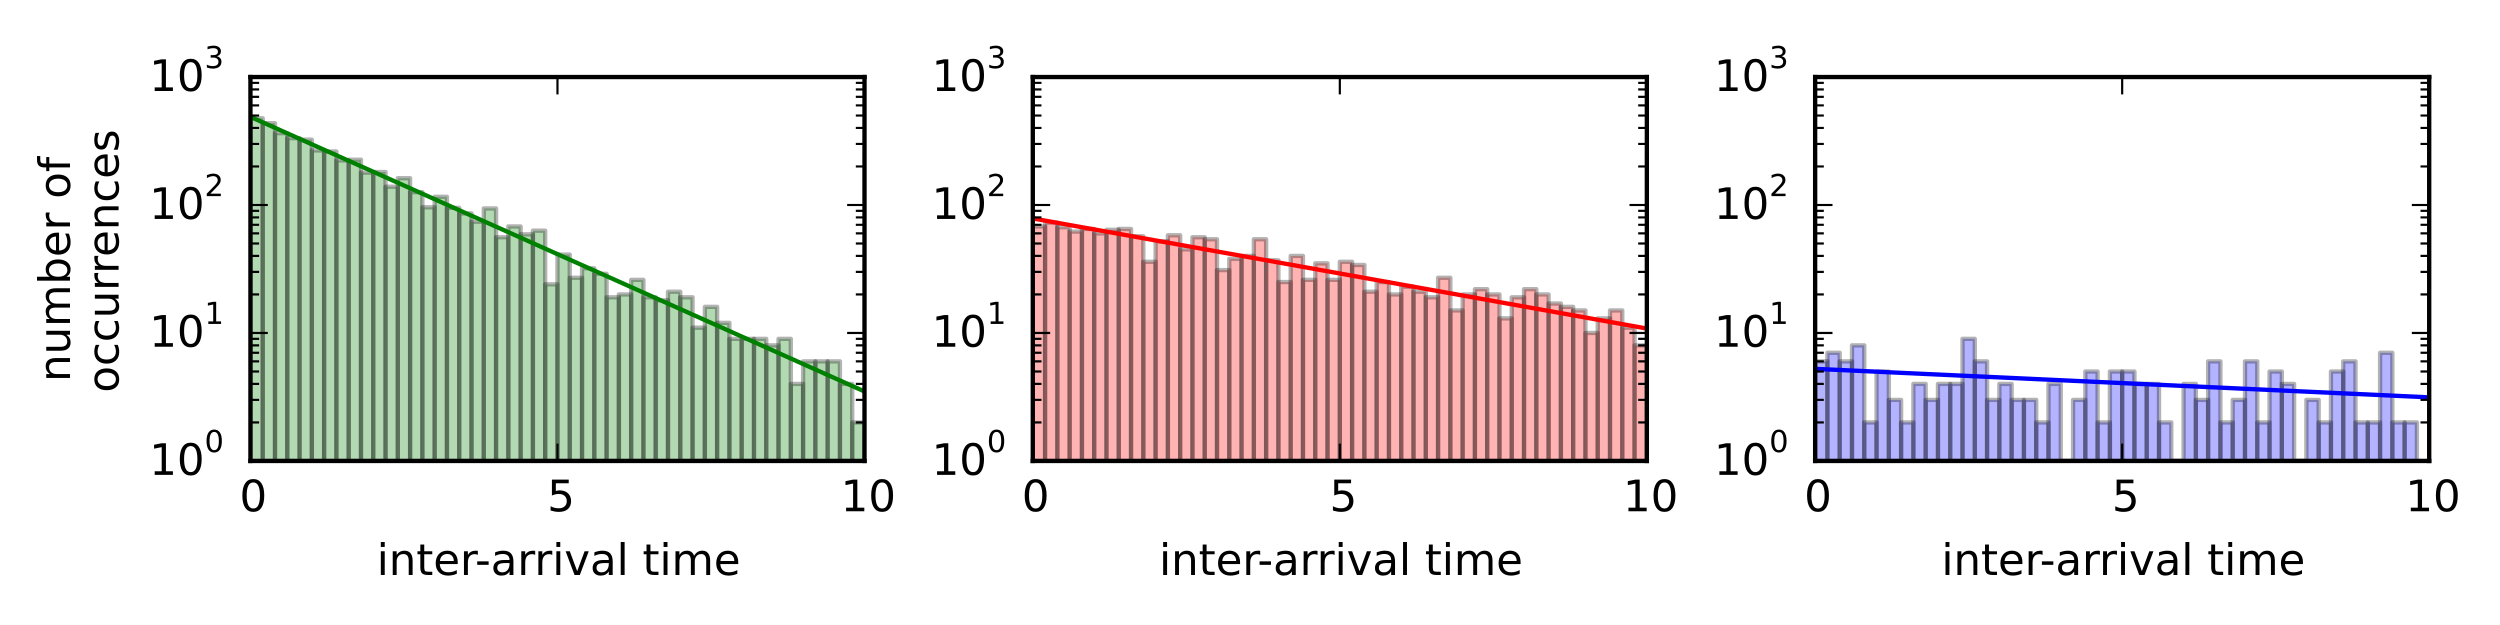 <?xml version="1.0" encoding="utf-8" standalone="no"?>
<!DOCTYPE svg PUBLIC "-//W3C//DTD SVG 1.1//EN"
  "http://www.w3.org/Graphics/SVG/1.1/DTD/svg11.dtd">
<!-- Created with matplotlib (http://matplotlib.org/) -->
<svg height="144pt" version="1.1" viewBox="0 0 576 144" width="576pt" xmlns="http://www.w3.org/2000/svg" xmlns:xlink="http://www.w3.org/1999/xlink">
 <defs>
  <style type="text/css">
*{stroke-linecap:butt;stroke-linejoin:round;}
  </style>
 </defs>
 <g id="figure_1">
  <g id="patch_1">
   <path d="
M0 144
L576 144
L576 0
L0 0
z
" style="fill:none;"/>
  </g>
  <g id="axes_1">
   <g id="patch_2">
    <path d="
M57.702 106.2
L199.181 106.2
L199.181 17.745
L57.702 17.745
z
" style="fill:none;"/>
   </g>
   <g id="patch_3">
    <path clip-path="url(#p1684e91df0)" d="
M57.702 8981.18
L60.532 8981.18
L60.532 27.251
L57.702 27.251
z
" style="fill:#008000;opacity:0.3;stroke:#000000;stroke-linejoin:miter;"/>
   </g>
   <g id="patch_4">
    <path clip-path="url(#p1684e91df0)" d="
M60.532 8981.18
L63.361 8981.18
L63.361 28.375
L60.532 28.375
z
" style="fill:#008000;opacity:0.3;stroke:#000000;stroke-linejoin:miter;"/>
   </g>
   <g id="patch_5">
    <path clip-path="url(#p1684e91df0)" d="
M63.361 8981.18
L66.191 8981.18
L66.191 30.686
L63.361 30.686
z
" style="fill:#008000;opacity:0.3;stroke:#000000;stroke-linejoin:miter;"/>
   </g>
   <g id="patch_6">
    <path clip-path="url(#p1684e91df0)" d="
M66.191 8981.18
L69.021 8981.18
L69.021 31.826
L66.191 31.826
z
" style="fill:#008000;opacity:0.3;stroke:#000000;stroke-linejoin:miter;"/>
   </g>
   <g id="patch_7">
    <path clip-path="url(#p1684e91df0)" d="
M69.021 8981.18
L71.85 8981.18
L71.85 32.177
L69.021 32.177
z
" style="fill:#008000;opacity:0.3;stroke:#000000;stroke-linejoin:miter;"/>
   </g>
   <g id="patch_8">
    <path clip-path="url(#p1684e91df0)" d="
M71.85 8981.18
L74.68 8981.18
L74.68 34.654
L71.85 34.654
z
" style="fill:#008000;opacity:0.3;stroke:#000000;stroke-linejoin:miter;"/>
   </g>
   <g id="patch_9">
    <path clip-path="url(#p1684e91df0)" d="
M74.68 8981.18
L77.509 8981.18
L77.509 34.896
L74.68 34.896
z
" style="fill:#008000;opacity:0.3;stroke:#000000;stroke-linejoin:miter;"/>
   </g>
   <g id="patch_10">
    <path clip-path="url(#p1684e91df0)" d="
M77.509 8981.18
L80.339 8981.18
L80.339 36.96
L77.509 36.96
z
" style="fill:#008000;opacity:0.3;stroke:#000000;stroke-linejoin:miter;"/>
   </g>
   <g id="patch_11">
    <path clip-path="url(#p1684e91df0)" d="
M80.339 8981.18
L83.168 8981.18
L83.168 36.789
L80.339 36.789
z
" style="fill:#008000;opacity:0.3;stroke:#000000;stroke-linejoin:miter;"/>
   </g>
   <g id="patch_12">
    <path clip-path="url(#p1684e91df0)" d="
M83.168 8981.18
L85.998 8981.18
L85.998 39.775
L83.168 39.775
z
" style="fill:#008000;opacity:0.3;stroke:#000000;stroke-linejoin:miter;"/>
   </g>
   <g id="patch_13">
    <path clip-path="url(#p1684e91df0)" d="
M85.998 8981.18
L88.828 8981.18
L88.828 39.632
L85.998 39.632
z
" style="fill:#008000;opacity:0.3;stroke:#000000;stroke-linejoin:miter;"/>
   </g>
   <g id="patch_14">
    <path clip-path="url(#p1684e91df0)" d="
M88.828 8981.18
L91.657 8981.18
L91.657 43.013
L88.828 43.013
z
" style="fill:#008000;opacity:0.3;stroke:#000000;stroke-linejoin:miter;"/>
   </g>
   <g id="patch_15">
    <path clip-path="url(#p1684e91df0)" d="
M91.657 8981.18
L94.487 8981.18
L94.487 41.052
L91.657 41.052
z
" style="fill:#008000;opacity:0.3;stroke:#000000;stroke-linejoin:miter;"/>
   </g>
   <g id="patch_16">
    <path clip-path="url(#p1684e91df0)" d="
M94.487 8981.18
L97.316 8981.18
L97.316 44.271
L94.487 44.271
z
" style="fill:#008000;opacity:0.3;stroke:#000000;stroke-linejoin:miter;"/>
   </g>
   <g id="patch_17">
    <path clip-path="url(#p1684e91df0)" d="
M97.316 8981.18
L100.146 8981.18
L100.146 47.753
L97.316 47.753
z
" style="fill:#008000;opacity:0.3;stroke:#000000;stroke-linejoin:miter;"/>
   </g>
   <g id="patch_18">
    <path clip-path="url(#p1684e91df0)" d="
M100.146 8981.18
L102.975 8981.18
L102.975 45.33
L100.146 45.33
z
" style="fill:#008000;opacity:0.3;stroke:#000000;stroke-linejoin:miter;"/>
   </g>
   <g id="patch_19">
    <path clip-path="url(#p1684e91df0)" d="
M102.975 8981.18
L105.805 8981.18
L105.805 47.887
L102.975 47.887
z
" style="fill:#008000;opacity:0.3;stroke:#000000;stroke-linejoin:miter;"/>
   </g>
   <g id="patch_20">
    <path clip-path="url(#p1684e91df0)" d="
M105.805 8981.18
L108.635 8981.18
L108.635 49.161
L105.805 49.161
z
" style="fill:#008000;opacity:0.3;stroke:#000000;stroke-linejoin:miter;"/>
   </g>
   <g id="patch_21">
    <path clip-path="url(#p1684e91df0)" d="
M108.635 8981.18
L111.464 8981.18
L111.464 51.086
L108.635 51.086
z
" style="fill:#008000;opacity:0.3;stroke:#000000;stroke-linejoin:miter;"/>
   </g>
   <g id="patch_22">
    <path clip-path="url(#p1684e91df0)" d="
M111.464 8981.18
L114.294 8981.18
L114.294 48.022
L111.464 48.022
z
" style="fill:#008000;opacity:0.3;stroke:#000000;stroke-linejoin:miter;"/>
   </g>
   <g id="patch_23">
    <path clip-path="url(#p1684e91df0)" d="
M114.294 8981.18
L117.123 8981.18
L117.123 54.655
L114.294 54.655
z
" style="fill:#008000;opacity:0.3;stroke:#000000;stroke-linejoin:miter;"/>
   </g>
   <g id="patch_24">
    <path clip-path="url(#p1684e91df0)" d="
M117.123 8981.18
L119.953 8981.18
L119.953 52.169
L117.123 52.169
z
" style="fill:#008000;opacity:0.3;stroke:#000000;stroke-linejoin:miter;"/>
   </g>
   <g id="patch_25">
    <path clip-path="url(#p1684e91df0)" d="
M119.953 8981.18
L122.782 8981.18
L122.782 53.986
L119.953 53.986
z
" style="fill:#008000;opacity:0.3;stroke:#000000;stroke-linejoin:miter;"/>
   </g>
   <g id="patch_26">
    <path clip-path="url(#p1684e91df0)" d="
M122.782 8981.18
L125.612 8981.18
L125.612 53.146
L122.782 53.146
z
" style="fill:#008000;opacity:0.3;stroke:#000000;stroke-linejoin:miter;"/>
   </g>
   <g id="patch_27">
    <path clip-path="url(#p1684e91df0)" d="
M125.612 8981.18
L128.442 8981.18
L128.442 65.504
L125.612 65.504
z
" style="fill:#008000;opacity:0.3;stroke:#000000;stroke-linejoin:miter;"/>
   </g>
   <g id="patch_28">
    <path clip-path="url(#p1684e91df0)" d="
M128.442 8981.18
L131.271 8981.18
L131.271 58.647
L128.442 58.647
z
" style="fill:#008000;opacity:0.3;stroke:#000000;stroke-linejoin:miter;"/>
   </g>
   <g id="patch_29">
    <path clip-path="url(#p1684e91df0)" d="
M131.271 8981.18
L134.101 8981.18
L134.101 63.996
L131.271 63.996
z
" style="fill:#008000;opacity:0.3;stroke:#000000;stroke-linejoin:miter;"/>
   </g>
   <g id="patch_30">
    <path clip-path="url(#p1684e91df0)" d="
M134.101 8981.18
L136.93 8981.18
L136.93 61.821
L134.101 61.821
z
" style="fill:#008000;opacity:0.3;stroke:#000000;stroke-linejoin:miter;"/>
   </g>
   <g id="patch_31">
    <path clip-path="url(#p1684e91df0)" d="
M136.93 8981.18
L139.76 8981.18
L139.76 63.081
L136.93 63.081
z
" style="fill:#008000;opacity:0.3;stroke:#000000;stroke-linejoin:miter;"/>
   </g>
   <g id="patch_32">
    <path clip-path="url(#p1684e91df0)" d="
M139.76 8981.18
L142.589 8981.18
L142.589 68.496
L139.76 68.496
z
" style="fill:#008000;opacity:0.3;stroke:#000000;stroke-linejoin:miter;"/>
   </g>
   <g id="patch_33">
    <path clip-path="url(#p1684e91df0)" d="
M142.589 8981.18
L145.419 8981.18
L145.419 67.839
L142.589 67.839
z
" style="fill:#008000;opacity:0.3;stroke:#000000;stroke-linejoin:miter;"/>
   </g>
   <g id="patch_34">
    <path clip-path="url(#p1684e91df0)" d="
M145.419 8981.18
L148.249 8981.18
L148.249 64.48
L145.419 64.48
z
" style="fill:#008000;opacity:0.3;stroke:#000000;stroke-linejoin:miter;"/>
   </g>
   <g id="patch_35">
    <path clip-path="url(#p1684e91df0)" d="
M148.249 8981.18
L151.078 8981.18
L151.078 68.496
L148.249 68.496
z
" style="fill:#008000;opacity:0.3;stroke:#000000;stroke-linejoin:miter;"/>
   </g>
   <g id="patch_36">
    <path clip-path="url(#p1684e91df0)" d="
M151.078 8981.18
L153.908 8981.18
L153.908 69.188
L151.078 69.188
z
" style="fill:#008000;opacity:0.3;stroke:#000000;stroke-linejoin:miter;"/>
   </g>
   <g id="patch_37">
    <path clip-path="url(#p1684e91df0)" d="
M153.908 8981.18
L156.737 8981.18
L156.737 67.214
L153.908 67.214
z
" style="fill:#008000;opacity:0.3;stroke:#000000;stroke-linejoin:miter;"/>
   </g>
   <g id="patch_38">
    <path clip-path="url(#p1684e91df0)" d="
M156.737 8981.18
L159.567 8981.18
L159.567 68.496
L156.737 68.496
z
" style="fill:#008000;opacity:0.3;stroke:#000000;stroke-linejoin:miter;"/>
   </g>
   <g id="patch_39">
    <path clip-path="url(#p1684e91df0)" d="
M159.567 8981.18
L162.396 8981.18
L162.396 75.495
L159.567 75.495
z
" style="fill:#008000;opacity:0.3;stroke:#000000;stroke-linejoin:miter;"/>
   </g>
   <g id="patch_40">
    <path clip-path="url(#p1684e91df0)" d="
M162.396 8981.18
L165.226 8981.18
L165.226 70.697
L162.396 70.697
z
" style="fill:#008000;opacity:0.3;stroke:#000000;stroke-linejoin:miter;"/>
   </g>
   <g id="patch_41">
    <path clip-path="url(#p1684e91df0)" d="
M165.226 8981.18
L168.056 8981.18
L168.056 74.38
L165.226 74.38
z
" style="fill:#008000;opacity:0.3;stroke:#000000;stroke-linejoin:miter;"/>
   </g>
   <g id="patch_42">
    <path clip-path="url(#p1684e91df0)" d="
M168.056 8981.18
L170.885 8981.18
L170.885 78.064
L168.056 78.064
z
" style="fill:#008000;opacity:0.3;stroke:#000000;stroke-linejoin:miter;"/>
   </g>
   <g id="patch_43">
    <path clip-path="url(#p1684e91df0)" d="
M170.885 8981.18
L173.715 8981.18
L173.715 78.064
L170.885 78.064
z
" style="fill:#008000;opacity:0.3;stroke:#000000;stroke-linejoin:miter;"/>
   </g>
   <g id="patch_44">
    <path clip-path="url(#p1684e91df0)" d="
M173.715 8981.18
L176.544 8981.18
L176.544 78.064
L173.715 78.064
z
" style="fill:#008000;opacity:0.3;stroke:#000000;stroke-linejoin:miter;"/>
   </g>
   <g id="patch_45">
    <path clip-path="url(#p1684e91df0)" d="
M176.544 8981.18
L179.374 8981.18
L179.374 79.572
L176.544 79.572
z
" style="fill:#008000;opacity:0.3;stroke:#000000;stroke-linejoin:miter;"/>
   </g>
   <g id="patch_46">
    <path clip-path="url(#p1684e91df0)" d="
M179.374 8981.18
L182.203 8981.18
L182.203 78.064
L179.374 78.064
z
" style="fill:#008000;opacity:0.3;stroke:#000000;stroke-linejoin:miter;"/>
   </g>
   <g id="patch_47">
    <path clip-path="url(#p1684e91df0)" d="
M182.203 8981.18
L185.033 8981.18
L185.033 88.448
L182.203 88.448
z
" style="fill:#008000;opacity:0.3;stroke:#000000;stroke-linejoin:miter;"/>
   </g>
   <g id="patch_48">
    <path clip-path="url(#p1684e91df0)" d="
M185.033 8981.18
L187.863 8981.18
L187.863 83.256
L185.033 83.256
z
" style="fill:#008000;opacity:0.3;stroke:#000000;stroke-linejoin:miter;"/>
   </g>
   <g id="patch_49">
    <path clip-path="url(#p1684e91df0)" d="
M187.863 8981.18
L190.692 8981.18
L190.692 83.256
L187.863 83.256
z
" style="fill:#008000;opacity:0.3;stroke:#000000;stroke-linejoin:miter;"/>
   </g>
   <g id="patch_50">
    <path clip-path="url(#p1684e91df0)" d="
M190.692 8981.18
L193.522 8981.18
L193.522 83.256
L190.692 83.256
z
" style="fill:#008000;opacity:0.3;stroke:#000000;stroke-linejoin:miter;"/>
   </g>
   <g id="patch_51">
    <path clip-path="url(#p1684e91df0)" d="
M193.522 8981.18
L196.351 8981.18
L196.351 88.448
L193.522 88.448
z
" style="fill:#008000;opacity:0.3;stroke:#000000;stroke-linejoin:miter;"/>
   </g>
   <g id="patch_52">
    <path clip-path="url(#p1684e91df0)" d="
M196.351 8981.18
L199.181 8981.18
L199.181 97.324
L196.351 97.324
z
" style="fill:#008000;opacity:0.3;stroke:#000000;stroke-linejoin:miter;"/>
   </g>
   <g id="line2d_1">
    <path clip-path="url(#p1684e91df0)" d="
M57.702 26.925
L199.181 90.196
L199.181 90.196" style="fill:none;stroke:#008000;stroke-linecap:square;"/>
   </g>
   <g id="patch_53">
    <path d="
M57.702 17.745
L199.181 17.745" style="fill:none;stroke:#000000;stroke-linecap:square;stroke-linejoin:miter;"/>
   </g>
   <g id="patch_54">
    <path d="
M199.181 106.2
L199.181 17.745" style="fill:none;stroke:#000000;stroke-linecap:square;stroke-linejoin:miter;"/>
   </g>
   <g id="patch_55">
    <path d="
M57.702 106.2
L199.181 106.2" style="fill:none;stroke:#000000;stroke-linecap:square;stroke-linejoin:miter;"/>
   </g>
   <g id="patch_56">
    <path d="
M57.702 106.2
L57.702 17.745" style="fill:none;stroke:#000000;stroke-linecap:square;stroke-linejoin:miter;"/>
   </g>
   <g id="matplotlib.axis_1">
    <g id="xtick_1">
     <g id="line2d_2">
      <defs>
       <path d="
M0 0
L0 -4" id="m93b0483c22" style="stroke:#000000;stroke-width:0.5;"/>
      </defs>
      <g>
       <use style="stroke:#000000;stroke-width:0.5;" x="57.702" xlink:href="#m93b0483c22" y="106.2"/>
      </g>
     </g>
     <g id="line2d_3">
      <defs>
       <path d="
M0 0
L0 4" id="m741efc42ff" style="stroke:#000000;stroke-width:0.5;"/>
      </defs>
      <g>
       <use style="stroke:#000000;stroke-width:0.5;" x="57.702" xlink:href="#m741efc42ff" y="17.745"/>
      </g>
     </g>
     <g id="text_1">
      <!-- 0 -->
      <defs>
       <path d="
M31.781 66.406
Q24.172 66.406 20.328 58.906
Q16.5 51.422 16.5 36.375
Q16.5 21.391 20.328 13.891
Q24.172 6.391 31.781 6.391
Q39.453 6.391 43.281 13.891
Q47.125 21.391 47.125 36.375
Q47.125 51.422 43.281 58.906
Q39.453 66.406 31.781 66.406
M31.781 74.219
Q44.047 74.219 50.516 64.516
Q56.984 54.828 56.984 36.375
Q56.984 17.969 50.516 8.266
Q44.047 -1.422 31.781 -1.422
Q19.531 -1.422 13.062 8.266
Q6.594 17.969 6.594 36.375
Q6.594 54.828 13.062 64.516
Q19.531 74.219 31.781 74.219" id="BitstreamVeraSans-Roman-30"/>
      </defs>
      <g transform="translate(55.183 117.798)scale(0.1 -0.1)">
       <use xlink:href="#BitstreamVeraSans-Roman-30"/>
      </g>
     </g>
    </g>
    <g id="xtick_2">
     <g id="line2d_4">
      <g>
       <use style="stroke:#000000;stroke-width:0.5;" x="128.442" xlink:href="#m93b0483c22" y="106.2"/>
      </g>
     </g>
     <g id="line2d_5">
      <g>
       <use style="stroke:#000000;stroke-width:0.5;" x="128.442" xlink:href="#m741efc42ff" y="17.745"/>
      </g>
     </g>
     <g id="text_2">
      <!-- 5 -->
      <defs>
       <path d="
M10.797 72.906
L49.516 72.906
L49.516 64.594
L19.828 64.594
L19.828 46.734
Q21.969 47.469 24.109 47.828
Q26.266 48.188 28.422 48.188
Q40.625 48.188 47.75 41.5
Q54.891 34.812 54.891 23.391
Q54.891 11.625 47.562 5.094
Q40.234 -1.422 26.906 -1.422
Q22.312 -1.422 17.547 -0.641
Q12.797 0.141 7.719 1.703
L7.719 11.625
Q12.109 9.234 16.797 8.062
Q21.484 6.891 26.703 6.891
Q35.156 6.891 40.078 11.328
Q45.016 15.766 45.016 23.391
Q45.016 31 40.078 35.438
Q35.156 39.891 26.703 39.891
Q22.75 39.891 18.812 39.016
Q14.891 38.141 10.797 36.281
z
" id="BitstreamVeraSans-Roman-35"/>
      </defs>
      <g transform="translate(126.083 117.798)scale(0.1 -0.1)">
       <use xlink:href="#BitstreamVeraSans-Roman-35"/>
      </g>
     </g>
    </g>
    <g id="xtick_3">
     <g id="line2d_6">
      <g>
       <use style="stroke:#000000;stroke-width:0.5;" x="199.181" xlink:href="#m93b0483c22" y="106.2"/>
      </g>
     </g>
     <g id="line2d_7">
      <g>
       <use style="stroke:#000000;stroke-width:0.5;" x="199.181" xlink:href="#m741efc42ff" y="17.745"/>
      </g>
     </g>
     <g id="text_3">
      <!-- 10 -->
      <defs>
       <path d="
M12.406 8.297
L28.516 8.297
L28.516 63.922
L10.984 60.406
L10.984 69.391
L28.422 72.906
L38.281 72.906
L38.281 8.297
L54.391 8.297
L54.391 0
L12.406 0
z
" id="BitstreamVeraSans-Roman-31"/>
      </defs>
      <g transform="translate(193.7 117.798)scale(0.1 -0.1)">
       <use xlink:href="#BitstreamVeraSans-Roman-31"/>
       <use x="63.623" xlink:href="#BitstreamVeraSans-Roman-30"/>
      </g>
     </g>
    </g>
    <g id="text_4">
     <!-- inter-arrival time -->
     <defs>
      <path id="BitstreamVeraSans-Roman-20"/>
      <path d="
M54.891 33.016
L54.891 0
L45.906 0
L45.906 32.719
Q45.906 40.484 42.875 44.328
Q39.844 48.188 33.797 48.188
Q26.516 48.188 22.312 43.547
Q18.109 38.922 18.109 30.906
L18.109 0
L9.078 0
L9.078 54.688
L18.109 54.688
L18.109 46.188
Q21.344 51.125 25.703 53.562
Q30.078 56 35.797 56
Q45.219 56 50.047 50.172
Q54.891 44.344 54.891 33.016" id="BitstreamVeraSans-Roman-6e"/>
      <path d="
M34.281 27.484
Q23.391 27.484 19.188 25
Q14.984 22.516 14.984 16.5
Q14.984 11.719 18.141 8.906
Q21.297 6.109 26.703 6.109
Q34.188 6.109 38.703 11.406
Q43.219 16.703 43.219 25.484
L43.219 27.484
z

M52.203 31.203
L52.203 0
L43.219 0
L43.219 8.297
Q40.141 3.328 35.547 0.953
Q30.953 -1.422 24.312 -1.422
Q15.922 -1.422 10.953 3.297
Q6 8.016 6 15.922
Q6 25.141 12.172 29.828
Q18.359 34.516 30.609 34.516
L43.219 34.516
L43.219 35.406
Q43.219 41.609 39.141 45
Q35.062 48.391 27.688 48.391
Q23 48.391 18.547 47.266
Q14.109 46.141 10.016 43.891
L10.016 52.203
Q14.938 54.109 19.578 55.047
Q24.219 56 28.609 56
Q40.484 56 46.344 49.844
Q52.203 43.703 52.203 31.203" id="BitstreamVeraSans-Roman-61"/>
      <path d="
M9.422 75.984
L18.406 75.984
L18.406 0
L9.422 0
z
" id="BitstreamVeraSans-Roman-6c"/>
      <path d="
M2.984 54.688
L12.5 54.688
L29.594 8.797
L46.688 54.688
L56.203 54.688
L35.688 0
L23.484 0
z
" id="BitstreamVeraSans-Roman-76"/>
      <path d="
M9.422 54.688
L18.406 54.688
L18.406 0
L9.422 0
z

M9.422 75.984
L18.406 75.984
L18.406 64.594
L9.422 64.594
z
" id="BitstreamVeraSans-Roman-69"/>
      <path d="
M4.891 31.391
L31.203 31.391
L31.203 23.391
L4.891 23.391
z
" id="BitstreamVeraSans-Roman-2d"/>
      <path d="
M52 44.188
Q55.375 50.25 60.062 53.125
Q64.75 56 71.094 56
Q79.641 56 84.281 50.016
Q88.922 44.047 88.922 33.016
L88.922 0
L79.891 0
L79.891 32.719
Q79.891 40.578 77.094 44.375
Q74.312 48.188 68.609 48.188
Q61.625 48.188 57.562 43.547
Q53.516 38.922 53.516 30.906
L53.516 0
L44.484 0
L44.484 32.719
Q44.484 40.625 41.703 44.406
Q38.922 48.188 33.109 48.188
Q26.219 48.188 22.156 43.531
Q18.109 38.875 18.109 30.906
L18.109 0
L9.078 0
L9.078 54.688
L18.109 54.688
L18.109 46.188
Q21.188 51.219 25.484 53.609
Q29.781 56 35.688 56
Q41.656 56 45.828 52.969
Q50 49.953 52 44.188" id="BitstreamVeraSans-Roman-6d"/>
      <path d="
M56.203 29.594
L56.203 25.203
L14.891 25.203
Q15.484 15.922 20.484 11.062
Q25.484 6.203 34.422 6.203
Q39.594 6.203 44.453 7.469
Q49.312 8.734 54.109 11.281
L54.109 2.781
Q49.266 0.734 44.188 -0.344
Q39.109 -1.422 33.891 -1.422
Q20.797 -1.422 13.156 6.188
Q5.516 13.812 5.516 26.812
Q5.516 40.234 12.766 48.109
Q20.016 56 32.328 56
Q43.359 56 49.781 48.891
Q56.203 41.797 56.203 29.594
M47.219 32.234
Q47.125 39.594 43.094 43.984
Q39.062 48.391 32.422 48.391
Q24.906 48.391 20.391 44.141
Q15.875 39.891 15.188 32.172
z
" id="BitstreamVeraSans-Roman-65"/>
      <path d="
M18.312 70.219
L18.312 54.688
L36.812 54.688
L36.812 47.703
L18.312 47.703
L18.312 18.016
Q18.312 11.328 20.141 9.422
Q21.969 7.516 27.594 7.516
L36.812 7.516
L36.812 0
L27.594 0
Q17.188 0 13.234 3.875
Q9.281 7.766 9.281 18.016
L9.281 47.703
L2.688 47.703
L2.688 54.688
L9.281 54.688
L9.281 70.219
z
" id="BitstreamVeraSans-Roman-74"/>
      <path d="
M41.109 46.297
Q39.594 47.172 37.812 47.578
Q36.031 48 33.891 48
Q26.266 48 22.188 43.047
Q18.109 38.094 18.109 28.812
L18.109 0
L9.078 0
L9.078 54.688
L18.109 54.688
L18.109 46.188
Q20.953 51.172 25.484 53.578
Q30.031 56 36.531 56
Q37.453 56 38.578 55.875
Q39.703 55.766 41.062 55.516
z
" id="BitstreamVeraSans-Roman-72"/>
     </defs>
     <g transform="translate(86.799 132.477)scale(0.1 -0.1)">
      <use xlink:href="#BitstreamVeraSans-Roman-69"/>
      <use x="27.783" xlink:href="#BitstreamVeraSans-Roman-6e"/>
      <use x="91.162" xlink:href="#BitstreamVeraSans-Roman-74"/>
      <use x="130.371" xlink:href="#BitstreamVeraSans-Roman-65"/>
      <use x="191.895" xlink:href="#BitstreamVeraSans-Roman-72"/>
      <use x="226.633" xlink:href="#BitstreamVeraSans-Roman-2d"/>
      <use x="262.717" xlink:href="#BitstreamVeraSans-Roman-61"/>
      <use x="323.996" xlink:href="#BitstreamVeraSans-Roman-72"/>
      <use x="363.359" xlink:href="#BitstreamVeraSans-Roman-72"/>
      <use x="404.473" xlink:href="#BitstreamVeraSans-Roman-69"/>
      <use x="432.256" xlink:href="#BitstreamVeraSans-Roman-76"/>
      <use x="491.436" xlink:href="#BitstreamVeraSans-Roman-61"/>
      <use x="552.715" xlink:href="#BitstreamVeraSans-Roman-6c"/>
      <use x="580.498" xlink:href="#BitstreamVeraSans-Roman-20"/>
      <use x="612.285" xlink:href="#BitstreamVeraSans-Roman-74"/>
      <use x="651.494" xlink:href="#BitstreamVeraSans-Roman-69"/>
      <use x="679.277" xlink:href="#BitstreamVeraSans-Roman-6d"/>
      <use x="776.689" xlink:href="#BitstreamVeraSans-Roman-65"/>
     </g>
    </g>
   </g>
   <g id="matplotlib.axis_2">
    <g id="ytick_1">
     <g id="line2d_8">
      <defs>
       <path d="
M0 0
L4 0" id="m728421d6d4" style="stroke:#000000;stroke-width:0.5;"/>
      </defs>
      <g>
       <use style="stroke:#000000;stroke-width:0.5;" x="57.702" xlink:href="#m728421d6d4" y="106.2"/>
      </g>
     </g>
     <g id="line2d_9">
      <defs>
       <path d="
M0 0
L-4 0" id="mcb0005524f" style="stroke:#000000;stroke-width:0.5;"/>
      </defs>
      <g>
       <use style="stroke:#000000;stroke-width:0.5;" x="199.181" xlink:href="#mcb0005524f" y="106.2"/>
      </g>
     </g>
     <g id="text_5">
      <!-- $\mathdefault{10^{0}}$ -->
      <g transform="translate(34.402 109.47)scale(0.1 -0.1)">
       <use transform="translate(0.0 0.547)" xlink:href="#BitstreamVeraSans-Roman-31"/>
       <use transform="translate(63.623 0.547)" xlink:href="#BitstreamVeraSans-Roman-30"/>
       <use transform="translate(127.246 53.047)scale(0.7)" xlink:href="#BitstreamVeraSans-Roman-30"/>
      </g>
     </g>
    </g>
    <g id="ytick_2">
     <g id="line2d_10">
      <g>
       <use style="stroke:#000000;stroke-width:0.5;" x="57.702" xlink:href="#m728421d6d4" y="76.715"/>
      </g>
     </g>
     <g id="line2d_11">
      <g>
       <use style="stroke:#000000;stroke-width:0.5;" x="199.181" xlink:href="#mcb0005524f" y="76.715"/>
      </g>
     </g>
     <g id="text_6">
      <!-- $\mathdefault{10^{1}}$ -->
      <g transform="translate(34.402 79.935)scale(0.1 -0.1)">
       <use transform="translate(0.0 0.466)" xlink:href="#BitstreamVeraSans-Roman-31"/>
       <use transform="translate(63.623 0.466)" xlink:href="#BitstreamVeraSans-Roman-30"/>
       <use transform="translate(127.246 52.966)scale(0.7)" xlink:href="#BitstreamVeraSans-Roman-31"/>
      </g>
     </g>
    </g>
    <g id="ytick_3">
     <g id="line2d_12">
      <g>
       <use style="stroke:#000000;stroke-width:0.5;" x="57.702" xlink:href="#m728421d6d4" y="47.23"/>
      </g>
     </g>
     <g id="line2d_13">
      <g>
       <use style="stroke:#000000;stroke-width:0.5;" x="199.181" xlink:href="#mcb0005524f" y="47.23"/>
      </g>
     </g>
     <g id="text_7">
      <!-- $\mathdefault{10^{2}}$ -->
      <defs>
       <path d="
M19.188 8.297
L53.609 8.297
L53.609 0
L7.328 0
L7.328 8.297
Q12.938 14.109 22.625 23.891
Q32.328 33.688 34.812 36.531
Q39.547 41.844 41.422 45.531
Q43.312 49.219 43.312 52.781
Q43.312 58.594 39.234 62.25
Q35.156 65.922 28.609 65.922
Q23.969 65.922 18.812 64.312
Q13.672 62.703 7.812 59.422
L7.812 69.391
Q13.766 71.781 18.938 73
Q24.125 74.219 28.422 74.219
Q39.75 74.219 46.484 68.547
Q53.219 62.891 53.219 53.422
Q53.219 48.922 51.531 44.891
Q49.859 40.875 45.406 35.406
Q44.188 33.984 37.641 27.219
Q31.109 20.453 19.188 8.297" id="BitstreamVeraSans-Roman-32"/>
      </defs>
      <g transform="translate(34.402 50.5)scale(0.1 -0.1)">
       <use transform="translate(0.0 0.547)" xlink:href="#BitstreamVeraSans-Roman-31"/>
       <use transform="translate(63.623 0.547)" xlink:href="#BitstreamVeraSans-Roman-30"/>
       <use transform="translate(127.246 53.047)scale(0.7)" xlink:href="#BitstreamVeraSans-Roman-32"/>
      </g>
     </g>
    </g>
    <g id="ytick_4">
     <g id="line2d_14">
      <g>
       <use style="stroke:#000000;stroke-width:0.5;" x="57.702" xlink:href="#m728421d6d4" y="17.745"/>
      </g>
     </g>
     <g id="line2d_15">
      <g>
       <use style="stroke:#000000;stroke-width:0.5;" x="199.181" xlink:href="#mcb0005524f" y="17.745"/>
      </g>
     </g>
     <g id="text_8">
      <!-- $\mathdefault{10^{3}}$ -->
      <defs>
       <path d="
M40.578 39.312
Q47.656 37.797 51.625 33
Q55.609 28.219 55.609 21.188
Q55.609 10.406 48.188 4.484
Q40.766 -1.422 27.094 -1.422
Q22.516 -1.422 17.656 -0.516
Q12.797 0.391 7.625 2.203
L7.625 11.719
Q11.719 9.328 16.594 8.109
Q21.484 6.891 26.812 6.891
Q36.078 6.891 40.938 10.547
Q45.797 14.203 45.797 21.188
Q45.797 27.641 41.281 31.266
Q36.766 34.906 28.719 34.906
L20.219 34.906
L20.219 43.016
L29.109 43.016
Q36.375 43.016 40.234 45.922
Q44.094 48.828 44.094 54.297
Q44.094 59.906 40.109 62.906
Q36.141 65.922 28.719 65.922
Q24.656 65.922 20.016 65.031
Q15.375 64.156 9.812 62.312
L9.812 71.094
Q15.438 72.656 20.344 73.438
Q25.25 74.219 29.594 74.219
Q40.828 74.219 47.359 69.109
Q53.906 64.016 53.906 55.328
Q53.906 49.266 50.438 45.094
Q46.969 40.922 40.578 39.312" id="BitstreamVeraSans-Roman-33"/>
      </defs>
      <g transform="translate(34.402 21.015)scale(0.1 -0.1)">
       <use transform="translate(0.0 0.547)" xlink:href="#BitstreamVeraSans-Roman-31"/>
       <use transform="translate(63.623 0.547)" xlink:href="#BitstreamVeraSans-Roman-30"/>
       <use transform="translate(127.246 53.047)scale(0.7)" xlink:href="#BitstreamVeraSans-Roman-33"/>
      </g>
     </g>
    </g>
    <g id="ytick_5">
     <g id="line2d_16">
      <defs>
       <path d="
M0 0
L2 0" id="mf0c55a9a47" style="stroke:#000000;stroke-width:0.5;"/>
      </defs>
      <g>
       <use style="stroke:#000000;stroke-width:0.5;" x="57.702" xlink:href="#mf0c55a9a47" y="97.324"/>
      </g>
     </g>
     <g id="line2d_17">
      <defs>
       <path d="
M0 0
L-2 0" id="ma4f294b3af" style="stroke:#000000;stroke-width:0.5;"/>
      </defs>
      <g>
       <use style="stroke:#000000;stroke-width:0.5;" x="199.181" xlink:href="#ma4f294b3af" y="97.324"/>
      </g>
     </g>
    </g>
    <g id="ytick_6">
     <g id="line2d_18">
      <g>
       <use style="stroke:#000000;stroke-width:0.5;" x="57.702" xlink:href="#mf0c55a9a47" y="92.132"/>
      </g>
     </g>
     <g id="line2d_19">
      <g>
       <use style="stroke:#000000;stroke-width:0.5;" x="199.181" xlink:href="#ma4f294b3af" y="92.132"/>
      </g>
     </g>
    </g>
    <g id="ytick_7">
     <g id="line2d_20">
      <g>
       <use style="stroke:#000000;stroke-width:0.5;" x="57.702" xlink:href="#mf0c55a9a47" y="88.448"/>
      </g>
     </g>
     <g id="line2d_21">
      <g>
       <use style="stroke:#000000;stroke-width:0.5;" x="199.181" xlink:href="#ma4f294b3af" y="88.448"/>
      </g>
     </g>
    </g>
    <g id="ytick_8">
     <g id="line2d_22">
      <g>
       <use style="stroke:#000000;stroke-width:0.5;" x="57.702" xlink:href="#mf0c55a9a47" y="85.591"/>
      </g>
     </g>
     <g id="line2d_23">
      <g>
       <use style="stroke:#000000;stroke-width:0.5;" x="199.181" xlink:href="#ma4f294b3af" y="85.591"/>
      </g>
     </g>
    </g>
    <g id="ytick_9">
     <g id="line2d_24">
      <g>
       <use style="stroke:#000000;stroke-width:0.5;" x="57.702" xlink:href="#mf0c55a9a47" y="83.256"/>
      </g>
     </g>
     <g id="line2d_25">
      <g>
       <use style="stroke:#000000;stroke-width:0.5;" x="199.181" xlink:href="#ma4f294b3af" y="83.256"/>
      </g>
     </g>
    </g>
    <g id="ytick_10">
     <g id="line2d_26">
      <g>
       <use style="stroke:#000000;stroke-width:0.5;" x="57.702" xlink:href="#mf0c55a9a47" y="81.282"/>
      </g>
     </g>
     <g id="line2d_27">
      <g>
       <use style="stroke:#000000;stroke-width:0.5;" x="199.181" xlink:href="#ma4f294b3af" y="81.282"/>
      </g>
     </g>
    </g>
    <g id="ytick_11">
     <g id="line2d_28">
      <g>
       <use style="stroke:#000000;stroke-width:0.5;" x="57.702" xlink:href="#mf0c55a9a47" y="79.572"/>
      </g>
     </g>
     <g id="line2d_29">
      <g>
       <use style="stroke:#000000;stroke-width:0.5;" x="199.181" xlink:href="#ma4f294b3af" y="79.572"/>
      </g>
     </g>
    </g>
    <g id="ytick_12">
     <g id="line2d_30">
      <g>
       <use style="stroke:#000000;stroke-width:0.5;" x="57.702" xlink:href="#mf0c55a9a47" y="78.064"/>
      </g>
     </g>
     <g id="line2d_31">
      <g>
       <use style="stroke:#000000;stroke-width:0.5;" x="199.181" xlink:href="#ma4f294b3af" y="78.064"/>
      </g>
     </g>
    </g>
    <g id="ytick_13">
     <g id="line2d_32">
      <g>
       <use style="stroke:#000000;stroke-width:0.5;" x="57.702" xlink:href="#mf0c55a9a47" y="67.839"/>
      </g>
     </g>
     <g id="line2d_33">
      <g>
       <use style="stroke:#000000;stroke-width:0.5;" x="199.181" xlink:href="#ma4f294b3af" y="67.839"/>
      </g>
     </g>
    </g>
    <g id="ytick_14">
     <g id="line2d_34">
      <g>
       <use style="stroke:#000000;stroke-width:0.5;" x="57.702" xlink:href="#mf0c55a9a47" y="62.647"/>
      </g>
     </g>
     <g id="line2d_35">
      <g>
       <use style="stroke:#000000;stroke-width:0.5;" x="199.181" xlink:href="#ma4f294b3af" y="62.647"/>
      </g>
     </g>
    </g>
    <g id="ytick_15">
     <g id="line2d_36">
      <g>
       <use style="stroke:#000000;stroke-width:0.5;" x="57.702" xlink:href="#mf0c55a9a47" y="58.963"/>
      </g>
     </g>
     <g id="line2d_37">
      <g>
       <use style="stroke:#000000;stroke-width:0.5;" x="199.181" xlink:href="#ma4f294b3af" y="58.963"/>
      </g>
     </g>
    </g>
    <g id="ytick_16">
     <g id="line2d_38">
      <g>
       <use style="stroke:#000000;stroke-width:0.5;" x="57.702" xlink:href="#mf0c55a9a47" y="56.106"/>
      </g>
     </g>
     <g id="line2d_39">
      <g>
       <use style="stroke:#000000;stroke-width:0.5;" x="199.181" xlink:href="#ma4f294b3af" y="56.106"/>
      </g>
     </g>
    </g>
    <g id="ytick_17">
     <g id="line2d_40">
      <g>
       <use style="stroke:#000000;stroke-width:0.5;" x="57.702" xlink:href="#mf0c55a9a47" y="53.771"/>
      </g>
     </g>
     <g id="line2d_41">
      <g>
       <use style="stroke:#000000;stroke-width:0.5;" x="199.181" xlink:href="#ma4f294b3af" y="53.771"/>
      </g>
     </g>
    </g>
    <g id="ytick_18">
     <g id="line2d_42">
      <g>
       <use style="stroke:#000000;stroke-width:0.5;" x="57.702" xlink:href="#mf0c55a9a47" y="51.797"/>
      </g>
     </g>
     <g id="line2d_43">
      <g>
       <use style="stroke:#000000;stroke-width:0.5;" x="199.181" xlink:href="#ma4f294b3af" y="51.797"/>
      </g>
     </g>
    </g>
    <g id="ytick_19">
     <g id="line2d_44">
      <g>
       <use style="stroke:#000000;stroke-width:0.5;" x="57.702" xlink:href="#mf0c55a9a47" y="50.087"/>
      </g>
     </g>
     <g id="line2d_45">
      <g>
       <use style="stroke:#000000;stroke-width:0.5;" x="199.181" xlink:href="#ma4f294b3af" y="50.087"/>
      </g>
     </g>
    </g>
    <g id="ytick_20">
     <g id="line2d_46">
      <g>
       <use style="stroke:#000000;stroke-width:0.5;" x="57.702" xlink:href="#mf0c55a9a47" y="48.579"/>
      </g>
     </g>
     <g id="line2d_47">
      <g>
       <use style="stroke:#000000;stroke-width:0.5;" x="199.181" xlink:href="#ma4f294b3af" y="48.579"/>
      </g>
     </g>
    </g>
    <g id="ytick_21">
     <g id="line2d_48">
      <g>
       <use style="stroke:#000000;stroke-width:0.5;" x="57.702" xlink:href="#mf0c55a9a47" y="38.354"/>
      </g>
     </g>
     <g id="line2d_49">
      <g>
       <use style="stroke:#000000;stroke-width:0.5;" x="199.181" xlink:href="#ma4f294b3af" y="38.354"/>
      </g>
     </g>
    </g>
    <g id="ytick_22">
     <g id="line2d_50">
      <g>
       <use style="stroke:#000000;stroke-width:0.5;" x="57.702" xlink:href="#mf0c55a9a47" y="33.162"/>
      </g>
     </g>
     <g id="line2d_51">
      <g>
       <use style="stroke:#000000;stroke-width:0.5;" x="199.181" xlink:href="#ma4f294b3af" y="33.162"/>
      </g>
     </g>
    </g>
    <g id="ytick_23">
     <g id="line2d_52">
      <g>
       <use style="stroke:#000000;stroke-width:0.5;" x="57.702" xlink:href="#mf0c55a9a47" y="29.478"/>
      </g>
     </g>
     <g id="line2d_53">
      <g>
       <use style="stroke:#000000;stroke-width:0.5;" x="199.181" xlink:href="#ma4f294b3af" y="29.478"/>
      </g>
     </g>
    </g>
    <g id="ytick_24">
     <g id="line2d_54">
      <g>
       <use style="stroke:#000000;stroke-width:0.5;" x="57.702" xlink:href="#mf0c55a9a47" y="26.621"/>
      </g>
     </g>
     <g id="line2d_55">
      <g>
       <use style="stroke:#000000;stroke-width:0.5;" x="199.181" xlink:href="#ma4f294b3af" y="26.621"/>
      </g>
     </g>
    </g>
    <g id="ytick_25">
     <g id="line2d_56">
      <g>
       <use style="stroke:#000000;stroke-width:0.5;" x="57.702" xlink:href="#mf0c55a9a47" y="24.286"/>
      </g>
     </g>
     <g id="line2d_57">
      <g>
       <use style="stroke:#000000;stroke-width:0.5;" x="199.181" xlink:href="#ma4f294b3af" y="24.286"/>
      </g>
     </g>
    </g>
    <g id="ytick_26">
     <g id="line2d_58">
      <g>
       <use style="stroke:#000000;stroke-width:0.5;" x="57.702" xlink:href="#mf0c55a9a47" y="22.312"/>
      </g>
     </g>
     <g id="line2d_59">
      <g>
       <use style="stroke:#000000;stroke-width:0.5;" x="199.181" xlink:href="#ma4f294b3af" y="22.312"/>
      </g>
     </g>
    </g>
    <g id="ytick_27">
     <g id="line2d_60">
      <g>
       <use style="stroke:#000000;stroke-width:0.5;" x="57.702" xlink:href="#mf0c55a9a47" y="20.602"/>
      </g>
     </g>
     <g id="line2d_61">
      <g>
       <use style="stroke:#000000;stroke-width:0.5;" x="199.181" xlink:href="#ma4f294b3af" y="20.602"/>
      </g>
     </g>
    </g>
    <g id="ytick_28">
     <g id="line2d_62">
      <g>
       <use style="stroke:#000000;stroke-width:0.5;" x="57.702" xlink:href="#mf0c55a9a47" y="19.094"/>
      </g>
     </g>
     <g id="line2d_63">
      <g>
       <use style="stroke:#000000;stroke-width:0.5;" x="199.181" xlink:href="#ma4f294b3af" y="19.094"/>
      </g>
     </g>
    </g>
    <g id="text_9">
     <!-- number of  -->
     <defs>
      <path d="
M8.5 21.578
L8.5 54.688
L17.484 54.688
L17.484 21.922
Q17.484 14.156 20.5 10.266
Q23.531 6.391 29.594 6.391
Q36.859 6.391 41.078 11.031
Q45.312 15.672 45.312 23.688
L45.312 54.688
L54.297 54.688
L54.297 0
L45.312 0
L45.312 8.406
Q42.047 3.422 37.719 1
Q33.406 -1.422 27.688 -1.422
Q18.266 -1.422 13.375 4.438
Q8.5 10.297 8.5 21.578" id="BitstreamVeraSans-Roman-75"/>
      <path d="
M37.109 75.984
L37.109 68.5
L28.516 68.5
Q23.688 68.5 21.797 66.547
Q19.922 64.594 19.922 59.516
L19.922 54.688
L34.719 54.688
L34.719 47.703
L19.922 47.703
L19.922 0
L10.891 0
L10.891 47.703
L2.297 47.703
L2.297 54.688
L10.891 54.688
L10.891 58.5
Q10.891 67.625 15.141 71.797
Q19.391 75.984 28.609 75.984
z
" id="BitstreamVeraSans-Roman-66"/>
      <path d="
M30.609 48.391
Q23.391 48.391 19.188 42.75
Q14.984 37.109 14.984 27.297
Q14.984 17.484 19.156 11.844
Q23.344 6.203 30.609 6.203
Q37.797 6.203 41.984 11.859
Q46.188 17.531 46.188 27.297
Q46.188 37.016 41.984 42.703
Q37.797 48.391 30.609 48.391
M30.609 56
Q42.328 56 49.016 48.375
Q55.719 40.766 55.719 27.297
Q55.719 13.875 49.016 6.219
Q42.328 -1.422 30.609 -1.422
Q18.844 -1.422 12.172 6.219
Q5.516 13.875 5.516 27.297
Q5.516 40.766 12.172 48.375
Q18.844 56 30.609 56" id="BitstreamVeraSans-Roman-6f"/>
      <path d="
M48.688 27.297
Q48.688 37.203 44.609 42.844
Q40.531 48.484 33.406 48.484
Q26.266 48.484 22.188 42.844
Q18.109 37.203 18.109 27.297
Q18.109 17.391 22.188 11.75
Q26.266 6.109 33.406 6.109
Q40.531 6.109 44.609 11.75
Q48.688 17.391 48.688 27.297
M18.109 46.391
Q20.953 51.266 25.266 53.625
Q29.594 56 35.594 56
Q45.562 56 51.781 48.094
Q58.016 40.188 58.016 27.297
Q58.016 14.406 51.781 6.484
Q45.562 -1.422 35.594 -1.422
Q29.594 -1.422 25.266 0.953
Q20.953 3.328 18.109 8.203
L18.109 0
L9.078 0
L9.078 75.984
L18.109 75.984
z
" id="BitstreamVeraSans-Roman-62"/>
     </defs>
     <g transform="translate(16.125 87.99)rotate(-90.0)scale(0.1 -0.1)">
      <use xlink:href="#BitstreamVeraSans-Roman-6e"/>
      <use x="63.379" xlink:href="#BitstreamVeraSans-Roman-75"/>
      <use x="126.758" xlink:href="#BitstreamVeraSans-Roman-6d"/>
      <use x="224.17" xlink:href="#BitstreamVeraSans-Roman-62"/>
      <use x="287.646" xlink:href="#BitstreamVeraSans-Roman-65"/>
      <use x="349.17" xlink:href="#BitstreamVeraSans-Roman-72"/>
      <use x="390.283" xlink:href="#BitstreamVeraSans-Roman-20"/>
      <use x="422.07" xlink:href="#BitstreamVeraSans-Roman-6f"/>
      <use x="483.252" xlink:href="#BitstreamVeraSans-Roman-66"/>
      <use x="518.457" xlink:href="#BitstreamVeraSans-Roman-20"/>
     </g>
     <!--  occurrences -->
     <defs>
      <path d="
M44.281 53.078
L44.281 44.578
Q40.484 46.531 36.375 47.5
Q32.281 48.484 27.875 48.484
Q21.188 48.484 17.844 46.438
Q14.5 44.391 14.5 40.281
Q14.5 37.156 16.891 35.375
Q19.281 33.594 26.516 31.984
L29.594 31.297
Q39.156 29.25 43.188 25.516
Q47.219 21.781 47.219 15.094
Q47.219 7.469 41.188 3.016
Q35.156 -1.422 24.609 -1.422
Q20.219 -1.422 15.453 -0.562
Q10.688 0.297 5.422 2
L5.422 11.281
Q10.406 8.688 15.234 7.391
Q20.062 6.109 24.812 6.109
Q31.156 6.109 34.562 8.281
Q37.984 10.453 37.984 14.406
Q37.984 18.062 35.516 20.016
Q33.062 21.969 24.703 23.781
L21.578 24.516
Q13.234 26.266 9.516 29.906
Q5.812 33.547 5.812 39.891
Q5.812 47.609 11.281 51.797
Q16.75 56 26.812 56
Q31.781 56 36.172 55.266
Q40.578 54.547 44.281 53.078" id="BitstreamVeraSans-Roman-73"/>
      <path d="
M48.781 52.594
L48.781 44.188
Q44.969 46.297 41.141 47.344
Q37.312 48.391 33.406 48.391
Q24.656 48.391 19.812 42.844
Q14.984 37.312 14.984 27.297
Q14.984 17.281 19.812 11.734
Q24.656 6.203 33.406 6.203
Q37.312 6.203 41.141 7.25
Q44.969 8.297 48.781 10.406
L48.781 2.094
Q45.016 0.344 40.984 -0.531
Q36.969 -1.422 32.422 -1.422
Q20.062 -1.422 12.781 6.344
Q5.516 14.109 5.516 27.297
Q5.516 40.672 12.859 48.328
Q20.219 56 33.016 56
Q37.156 56 41.109 55.141
Q45.062 54.297 48.781 52.594" id="BitstreamVeraSans-Roman-63"/>
     </defs>
     <g transform="translate(27.323 93.631)rotate(-90.0)scale(0.1 -0.1)">
      <use xlink:href="#BitstreamVeraSans-Roman-20"/>
      <use x="31.787" xlink:href="#BitstreamVeraSans-Roman-6f"/>
      <use x="92.969" xlink:href="#BitstreamVeraSans-Roman-63"/>
      <use x="147.949" xlink:href="#BitstreamVeraSans-Roman-63"/>
      <use x="202.93" xlink:href="#BitstreamVeraSans-Roman-75"/>
      <use x="266.309" xlink:href="#BitstreamVeraSans-Roman-72"/>
      <use x="305.672" xlink:href="#BitstreamVeraSans-Roman-72"/>
      <use x="344.535" xlink:href="#BitstreamVeraSans-Roman-65"/>
      <use x="406.059" xlink:href="#BitstreamVeraSans-Roman-6e"/>
      <use x="469.438" xlink:href="#BitstreamVeraSans-Roman-63"/>
      <use x="524.418" xlink:href="#BitstreamVeraSans-Roman-65"/>
      <use x="585.941" xlink:href="#BitstreamVeraSans-Roman-73"/>
     </g>
    </g>
   </g>
  </g>
  <g id="axes_2">
   <g id="patch_57">
    <path d="
M237.956 106.2
L379.434 106.2
L379.434 17.745
L237.956 17.745
z
" style="fill:none;"/>
   </g>
   <g id="patch_58">
    <path clip-path="url(#p56ce4e4b9e)" d="
M237.956 8981.18
L240.785 8981.18
L240.785 52.169
L237.956 52.169
z
" style="fill:#ff0000;opacity:0.3;stroke:#000000;stroke-linejoin:miter;"/>
   </g>
   <g id="patch_59">
    <path clip-path="url(#p56ce4e4b9e)" d="
M240.785 8981.18
L243.615 8981.18
L243.615 51.26
L240.785 51.26
z
" style="fill:#ff0000;opacity:0.3;stroke:#000000;stroke-linejoin:miter;"/>
   </g>
   <g id="patch_60">
    <path clip-path="url(#p56ce4e4b9e)" d="
M243.615 8981.18
L246.444 8981.18
L246.444 52.358
L243.615 52.358
z
" style="fill:#ff0000;opacity:0.3;stroke:#000000;stroke-linejoin:miter;"/>
   </g>
   <g id="patch_61">
    <path clip-path="url(#p56ce4e4b9e)" d="
M246.444 8981.18
L249.274 8981.18
L249.274 53.351
L246.444 53.351
z
" style="fill:#ff0000;opacity:0.3;stroke:#000000;stroke-linejoin:miter;"/>
   </g>
   <g id="patch_62">
    <path clip-path="url(#p56ce4e4b9e)" d="
M249.274 8981.18
L252.104 8981.18
L252.104 52.746
L249.274 52.746
z
" style="fill:#ff0000;opacity:0.3;stroke:#000000;stroke-linejoin:miter;"/>
   </g>
   <g id="patch_63">
    <path clip-path="url(#p56ce4e4b9e)" d="
M252.104 8981.18
L254.933 8981.18
L254.933 53.771
L252.104 53.771
z
" style="fill:#ff0000;opacity:0.3;stroke:#000000;stroke-linejoin:miter;"/>
   </g>
   <g id="patch_64">
    <path clip-path="url(#p56ce4e4b9e)" d="
M254.933 8981.18
L257.763 8981.18
L257.763 52.945
L254.933 52.945
z
" style="fill:#ff0000;opacity:0.3;stroke:#000000;stroke-linejoin:miter;"/>
   </g>
   <g id="patch_65">
    <path clip-path="url(#p56ce4e4b9e)" d="
M257.763 8981.18
L260.592 8981.18
L260.592 52.746
L257.763 52.746
z
" style="fill:#ff0000;opacity:0.3;stroke:#000000;stroke-linejoin:miter;"/>
   </g>
   <g id="patch_66">
    <path clip-path="url(#p56ce4e4b9e)" d="
M260.592 8981.18
L263.422 8981.18
L263.422 54.428
L260.592 54.428
z
" style="fill:#ff0000;opacity:0.3;stroke:#000000;stroke-linejoin:miter;"/>
   </g>
   <g id="patch_67">
    <path clip-path="url(#p56ce4e4b9e)" d="
M263.422 8981.18
L266.251 8981.18
L266.251 60.312
L263.422 60.312
z
" style="fill:#ff0000;opacity:0.3;stroke:#000000;stroke-linejoin:miter;"/>
   </g>
   <g id="patch_68">
    <path clip-path="url(#p56ce4e4b9e)" d="
M266.251 8981.18
L269.081 8981.18
L269.081 55.604
L266.251 55.604
z
" style="fill:#ff0000;opacity:0.3;stroke:#000000;stroke-linejoin:miter;"/>
   </g>
   <g id="patch_69">
    <path clip-path="url(#p56ce4e4b9e)" d="
M269.081 8981.18
L271.911 8981.18
L271.911 54.205
L269.081 54.205
z
" style="fill:#ff0000;opacity:0.3;stroke:#000000;stroke-linejoin:miter;"/>
   </g>
   <g id="patch_70">
    <path clip-path="url(#p56ce4e4b9e)" d="
M271.911 8981.18
L274.74 8981.18
L274.74 57.455
L271.911 57.455
z
" style="fill:#ff0000;opacity:0.3;stroke:#000000;stroke-linejoin:miter;"/>
   </g>
   <g id="patch_71">
    <path clip-path="url(#p56ce4e4b9e)" d="
M274.74 8981.18
L277.57 8981.18
L277.57 54.655
L274.74 54.655
z
" style="fill:#ff0000;opacity:0.3;stroke:#000000;stroke-linejoin:miter;"/>
   </g>
   <g id="patch_72">
    <path clip-path="url(#p56ce4e4b9e)" d="
M277.57 8981.18
L280.399 8981.18
L280.399 55.12
L277.57 55.12
z
" style="fill:#ff0000;opacity:0.3;stroke:#000000;stroke-linejoin:miter;"/>
   </g>
   <g id="patch_73">
    <path clip-path="url(#p56ce4e4b9e)" d="
M280.399 8981.18
L283.229 8981.18
L283.229 62.227
L280.399 62.227
z
" style="fill:#ff0000;opacity:0.3;stroke:#000000;stroke-linejoin:miter;"/>
   </g>
   <g id="patch_74">
    <path clip-path="url(#p56ce4e4b9e)" d="
M283.229 8981.18
L286.058 8981.18
L286.058 59.62
L283.229 59.62
z
" style="fill:#ff0000;opacity:0.3;stroke:#000000;stroke-linejoin:miter;"/>
   </g>
   <g id="patch_75">
    <path clip-path="url(#p56ce4e4b9e)" d="
M286.058 8981.18
L288.888 8981.18
L288.888 58.963
L286.058 58.963
z
" style="fill:#ff0000;opacity:0.3;stroke:#000000;stroke-linejoin:miter;"/>
   </g>
   <g id="patch_76">
    <path clip-path="url(#p56ce4e4b9e)" d="
M288.888 8981.18
L291.718 8981.18
L291.718 55.12
L288.888 55.12
z
" style="fill:#ff0000;opacity:0.3;stroke:#000000;stroke-linejoin:miter;"/>
   </g>
   <g id="patch_77">
    <path clip-path="url(#p56ce4e4b9e)" d="
M291.718 8981.18
L294.547 8981.18
L294.547 59.962
L291.718 59.962
z
" style="fill:#ff0000;opacity:0.3;stroke:#000000;stroke-linejoin:miter;"/>
   </g>
   <g id="patch_78">
    <path clip-path="url(#p56ce4e4b9e)" d="
M294.547 8981.18
L297.377 8981.18
L297.377 64.982
L294.547 64.982
z
" style="fill:#ff0000;opacity:0.3;stroke:#000000;stroke-linejoin:miter;"/>
   </g>
   <g id="patch_79">
    <path clip-path="url(#p56ce4e4b9e)" d="
M297.377 8981.18
L300.206 8981.18
L300.206 58.963
L297.377 58.963
z
" style="fill:#ff0000;opacity:0.3;stroke:#000000;stroke-linejoin:miter;"/>
   </g>
   <g id="patch_80">
    <path clip-path="url(#p56ce4e4b9e)" d="
M300.206 8981.18
L303.036 8981.18
L303.036 64.48
L300.206 64.48
z
" style="fill:#ff0000;opacity:0.3;stroke:#000000;stroke-linejoin:miter;"/>
   </g>
   <g id="patch_81">
    <path clip-path="url(#p56ce4e4b9e)" d="
M303.036 8981.18
L305.865 8981.18
L305.865 60.673
L303.036 60.673
z
" style="fill:#ff0000;opacity:0.3;stroke:#000000;stroke-linejoin:miter;"/>
   </g>
   <g id="patch_82">
    <path clip-path="url(#p56ce4e4b9e)" d="
M305.865 8981.18
L308.695 8981.18
L308.695 64.48
L305.865 64.48
z
" style="fill:#ff0000;opacity:0.3;stroke:#000000;stroke-linejoin:miter;"/>
   </g>
   <g id="patch_83">
    <path clip-path="url(#p56ce4e4b9e)" d="
M308.695 8981.18
L311.524 8981.18
L311.524 60.312
L308.695 60.312
z
" style="fill:#ff0000;opacity:0.3;stroke:#000000;stroke-linejoin:miter;"/>
   </g>
   <g id="patch_84">
    <path clip-path="url(#p56ce4e4b9e)" d="
M311.524 8981.18
L314.354 8981.18
L314.354 61.044
L311.524 61.044
z
" style="fill:#ff0000;opacity:0.3;stroke:#000000;stroke-linejoin:miter;"/>
   </g>
   <g id="patch_85">
    <path clip-path="url(#p56ce4e4b9e)" d="
M314.354 8981.18
L317.184 8981.18
L317.184 67.214
L314.354 67.214
z
" style="fill:#ff0000;opacity:0.3;stroke:#000000;stroke-linejoin:miter;"/>
   </g>
   <g id="patch_86">
    <path clip-path="url(#p56ce4e4b9e)" d="
M317.184 8981.18
L320.013 8981.18
L320.013 64.982
L317.184 64.982
z
" style="fill:#ff0000;opacity:0.3;stroke:#000000;stroke-linejoin:miter;"/>
   </g>
   <g id="patch_87">
    <path clip-path="url(#p56ce4e4b9e)" d="
M320.013 8981.18
L322.843 8981.18
L322.843 67.839
L320.013 67.839
z
" style="fill:#ff0000;opacity:0.3;stroke:#000000;stroke-linejoin:miter;"/>
   </g>
   <g id="patch_88">
    <path clip-path="url(#p56ce4e4b9e)" d="
M322.843 8981.18
L325.672 8981.18
L325.672 66.049
L322.843 66.049
z
" style="fill:#ff0000;opacity:0.3;stroke:#000000;stroke-linejoin:miter;"/>
   </g>
   <g id="patch_89">
    <path clip-path="url(#p56ce4e4b9e)" d="
M325.672 8981.18
L328.502 8981.18
L328.502 67.214
L325.672 67.214
z
" style="fill:#ff0000;opacity:0.3;stroke:#000000;stroke-linejoin:miter;"/>
   </g>
   <g id="patch_90">
    <path clip-path="url(#p56ce4e4b9e)" d="
M328.502 8981.18
L331.331 8981.18
L331.331 68.496
L328.502 68.496
z
" style="fill:#ff0000;opacity:0.3;stroke:#000000;stroke-linejoin:miter;"/>
   </g>
   <g id="patch_91">
    <path clip-path="url(#p56ce4e4b9e)" d="
M331.331 8981.18
L334.161 8981.18
L334.161 63.996
L331.331 63.996
z
" style="fill:#ff0000;opacity:0.3;stroke:#000000;stroke-linejoin:miter;"/>
   </g>
   <g id="patch_92">
    <path clip-path="url(#p56ce4e4b9e)" d="
M334.161 8981.18
L336.991 8981.18
L336.991 71.523
L334.161 71.523
z
" style="fill:#ff0000;opacity:0.3;stroke:#000000;stroke-linejoin:miter;"/>
   </g>
   <g id="patch_93">
    <path clip-path="url(#p56ce4e4b9e)" d="
M336.991 8981.18
L339.82 8981.18
L339.82 67.839
L336.991 67.839
z
" style="fill:#ff0000;opacity:0.3;stroke:#000000;stroke-linejoin:miter;"/>
   </g>
   <g id="patch_94">
    <path clip-path="url(#p56ce4e4b9e)" d="
M339.82 8981.18
L342.65 8981.18
L342.65 66.619
L339.82 66.619
z
" style="fill:#ff0000;opacity:0.3;stroke:#000000;stroke-linejoin:miter;"/>
   </g>
   <g id="patch_95">
    <path clip-path="url(#p56ce4e4b9e)" d="
M342.65 8981.18
L345.479 8981.18
L345.479 67.839
L342.65 67.839
z
" style="fill:#ff0000;opacity:0.3;stroke:#000000;stroke-linejoin:miter;"/>
   </g>
   <g id="patch_96">
    <path clip-path="url(#p56ce4e4b9e)" d="
M345.479 8981.18
L348.309 8981.18
L348.309 73.355
L345.479 73.355
z
" style="fill:#ff0000;opacity:0.3;stroke:#000000;stroke-linejoin:miter;"/>
   </g>
   <g id="patch_97">
    <path clip-path="url(#p56ce4e4b9e)" d="
M348.309 8981.18
L351.138 8981.18
L351.138 68.496
L348.309 68.496
z
" style="fill:#ff0000;opacity:0.3;stroke:#000000;stroke-linejoin:miter;"/>
   </g>
   <g id="patch_98">
    <path clip-path="url(#p56ce4e4b9e)" d="
M351.138 8981.18
L353.968 8981.18
L353.968 66.619
L351.138 66.619
z
" style="fill:#ff0000;opacity:0.3;stroke:#000000;stroke-linejoin:miter;"/>
   </g>
   <g id="patch_99">
    <path clip-path="url(#p56ce4e4b9e)" d="
M353.968 8981.18
L356.798 8981.18
L356.798 67.839
L353.968 67.839
z
" style="fill:#ff0000;opacity:0.3;stroke:#000000;stroke-linejoin:miter;"/>
   </g>
   <g id="patch_100">
    <path clip-path="url(#p56ce4e4b9e)" d="
M356.798 8981.18
L359.627 8981.18
L359.627 69.92
L356.798 69.92
z
" style="fill:#ff0000;opacity:0.3;stroke:#000000;stroke-linejoin:miter;"/>
   </g>
   <g id="patch_101">
    <path clip-path="url(#p56ce4e4b9e)" d="
M359.627 8981.18
L362.457 8981.18
L362.457 70.697
L359.627 70.697
z
" style="fill:#ff0000;opacity:0.3;stroke:#000000;stroke-linejoin:miter;"/>
   </g>
   <g id="patch_102">
    <path clip-path="url(#p56ce4e4b9e)" d="
M362.457 8981.18
L365.286 8981.18
L365.286 71.523
L362.457 71.523
z
" style="fill:#ff0000;opacity:0.3;stroke:#000000;stroke-linejoin:miter;"/>
   </g>
   <g id="patch_103">
    <path clip-path="url(#p56ce4e4b9e)" d="
M365.286 8981.18
L368.116 8981.18
L368.116 76.715
L365.286 76.715
z
" style="fill:#ff0000;opacity:0.3;stroke:#000000;stroke-linejoin:miter;"/>
   </g>
   <g id="patch_104">
    <path clip-path="url(#p56ce4e4b9e)" d="
M368.116 8981.18
L370.945 8981.18
L370.945 73.355
L368.116 73.355
z
" style="fill:#ff0000;opacity:0.3;stroke:#000000;stroke-linejoin:miter;"/>
   </g>
   <g id="patch_105">
    <path clip-path="url(#p56ce4e4b9e)" d="
M370.945 8981.18
L373.775 8981.18
L373.775 71.523
L370.945 71.523
z
" style="fill:#ff0000;opacity:0.3;stroke:#000000;stroke-linejoin:miter;"/>
   </g>
   <g id="patch_106">
    <path clip-path="url(#p56ce4e4b9e)" d="
M373.775 8981.18
L376.605 8981.18
L376.605 75.495
L373.775 75.495
z
" style="fill:#ff0000;opacity:0.3;stroke:#000000;stroke-linejoin:miter;"/>
   </g>
   <g id="patch_107">
    <path clip-path="url(#p56ce4e4b9e)" d="
M376.605 8981.18
L379.434 8981.18
L379.434 79.572
L376.605 79.572
z
" style="fill:#ff0000;opacity:0.3;stroke:#000000;stroke-linejoin:miter;"/>
   </g>
   <g id="line2d_64">
    <path clip-path="url(#p56ce4e4b9e)" d="
M237.956 50.33
L379.434 75.701
L379.434 75.701" style="fill:none;stroke:#ff0000;stroke-linecap:square;"/>
   </g>
   <g id="patch_108">
    <path d="
M237.956 17.745
L379.434 17.745" style="fill:none;stroke:#000000;stroke-linecap:square;stroke-linejoin:miter;"/>
   </g>
   <g id="patch_109">
    <path d="
M379.434 106.2
L379.434 17.745" style="fill:none;stroke:#000000;stroke-linecap:square;stroke-linejoin:miter;"/>
   </g>
   <g id="patch_110">
    <path d="
M237.956 106.2
L379.434 106.2" style="fill:none;stroke:#000000;stroke-linecap:square;stroke-linejoin:miter;"/>
   </g>
   <g id="patch_111">
    <path d="
M237.956 106.2
L237.956 17.745" style="fill:none;stroke:#000000;stroke-linecap:square;stroke-linejoin:miter;"/>
   </g>
   <g id="matplotlib.axis_3">
    <g id="xtick_4">
     <g id="line2d_65">
      <g>
       <use style="stroke:#000000;stroke-width:0.5;" x="237.956" xlink:href="#m93b0483c22" y="106.2"/>
      </g>
     </g>
     <g id="line2d_66">
      <g>
       <use style="stroke:#000000;stroke-width:0.5;" x="237.956" xlink:href="#m741efc42ff" y="17.745"/>
      </g>
     </g>
     <g id="text_10">
      <!-- 0 -->
      <g transform="translate(235.436 117.798)scale(0.1 -0.1)">
       <use xlink:href="#BitstreamVeraSans-Roman-30"/>
      </g>
     </g>
    </g>
    <g id="xtick_5">
     <g id="line2d_67">
      <g>
       <use style="stroke:#000000;stroke-width:0.5;" x="308.695" xlink:href="#m93b0483c22" y="106.2"/>
      </g>
     </g>
     <g id="line2d_68">
      <g>
       <use style="stroke:#000000;stroke-width:0.5;" x="308.695" xlink:href="#m741efc42ff" y="17.745"/>
      </g>
     </g>
     <g id="text_11">
      <!-- 5 -->
      <g transform="translate(306.336 117.798)scale(0.1 -0.1)">
       <use xlink:href="#BitstreamVeraSans-Roman-35"/>
      </g>
     </g>
    </g>
    <g id="xtick_6">
     <g id="line2d_69">
      <g>
       <use style="stroke:#000000;stroke-width:0.5;" x="379.434" xlink:href="#m93b0483c22" y="106.2"/>
      </g>
     </g>
     <g id="line2d_70">
      <g>
       <use style="stroke:#000000;stroke-width:0.5;" x="379.434" xlink:href="#m741efc42ff" y="17.745"/>
      </g>
     </g>
     <g id="text_12">
      <!-- 10 -->
      <g transform="translate(373.953 117.798)scale(0.1 -0.1)">
       <use xlink:href="#BitstreamVeraSans-Roman-31"/>
       <use x="63.623" xlink:href="#BitstreamVeraSans-Roman-30"/>
      </g>
     </g>
    </g>
    <g id="text_13">
     <!-- inter-arrival time -->
     <g transform="translate(267.052 132.477)scale(0.1 -0.1)">
      <use xlink:href="#BitstreamVeraSans-Roman-69"/>
      <use x="27.783" xlink:href="#BitstreamVeraSans-Roman-6e"/>
      <use x="91.162" xlink:href="#BitstreamVeraSans-Roman-74"/>
      <use x="130.371" xlink:href="#BitstreamVeraSans-Roman-65"/>
      <use x="191.895" xlink:href="#BitstreamVeraSans-Roman-72"/>
      <use x="226.633" xlink:href="#BitstreamVeraSans-Roman-2d"/>
      <use x="262.717" xlink:href="#BitstreamVeraSans-Roman-61"/>
      <use x="323.996" xlink:href="#BitstreamVeraSans-Roman-72"/>
      <use x="363.359" xlink:href="#BitstreamVeraSans-Roman-72"/>
      <use x="404.473" xlink:href="#BitstreamVeraSans-Roman-69"/>
      <use x="432.256" xlink:href="#BitstreamVeraSans-Roman-76"/>
      <use x="491.436" xlink:href="#BitstreamVeraSans-Roman-61"/>
      <use x="552.715" xlink:href="#BitstreamVeraSans-Roman-6c"/>
      <use x="580.498" xlink:href="#BitstreamVeraSans-Roman-20"/>
      <use x="612.285" xlink:href="#BitstreamVeraSans-Roman-74"/>
      <use x="651.494" xlink:href="#BitstreamVeraSans-Roman-69"/>
      <use x="679.277" xlink:href="#BitstreamVeraSans-Roman-6d"/>
      <use x="776.689" xlink:href="#BitstreamVeraSans-Roman-65"/>
     </g>
    </g>
   </g>
   <g id="matplotlib.axis_4">
    <g id="ytick_29">
     <g id="line2d_71">
      <g>
       <use style="stroke:#000000;stroke-width:0.5;" x="237.956" xlink:href="#m728421d6d4" y="106.2"/>
      </g>
     </g>
     <g id="line2d_72">
      <g>
       <use style="stroke:#000000;stroke-width:0.5;" x="379.434" xlink:href="#mcb0005524f" y="106.2"/>
      </g>
     </g>
     <g id="text_14">
      <!-- $\mathdefault{10^{0}}$ -->
      <g transform="translate(214.656 109.47)scale(0.1 -0.1)">
       <use transform="translate(0.0 0.547)" xlink:href="#BitstreamVeraSans-Roman-31"/>
       <use transform="translate(63.623 0.547)" xlink:href="#BitstreamVeraSans-Roman-30"/>
       <use transform="translate(127.246 53.047)scale(0.7)" xlink:href="#BitstreamVeraSans-Roman-30"/>
      </g>
     </g>
    </g>
    <g id="ytick_30">
     <g id="line2d_73">
      <g>
       <use style="stroke:#000000;stroke-width:0.5;" x="237.956" xlink:href="#m728421d6d4" y="76.715"/>
      </g>
     </g>
     <g id="line2d_74">
      <g>
       <use style="stroke:#000000;stroke-width:0.5;" x="379.434" xlink:href="#mcb0005524f" y="76.715"/>
      </g>
     </g>
     <g id="text_15">
      <!-- $\mathdefault{10^{1}}$ -->
      <g transform="translate(214.656 79.935)scale(0.1 -0.1)">
       <use transform="translate(0.0 0.466)" xlink:href="#BitstreamVeraSans-Roman-31"/>
       <use transform="translate(63.623 0.466)" xlink:href="#BitstreamVeraSans-Roman-30"/>
       <use transform="translate(127.246 52.966)scale(0.7)" xlink:href="#BitstreamVeraSans-Roman-31"/>
      </g>
     </g>
    </g>
    <g id="ytick_31">
     <g id="line2d_75">
      <g>
       <use style="stroke:#000000;stroke-width:0.5;" x="237.956" xlink:href="#m728421d6d4" y="47.23"/>
      </g>
     </g>
     <g id="line2d_76">
      <g>
       <use style="stroke:#000000;stroke-width:0.5;" x="379.434" xlink:href="#mcb0005524f" y="47.23"/>
      </g>
     </g>
     <g id="text_16">
      <!-- $\mathdefault{10^{2}}$ -->
      <g transform="translate(214.656 50.5)scale(0.1 -0.1)">
       <use transform="translate(0.0 0.547)" xlink:href="#BitstreamVeraSans-Roman-31"/>
       <use transform="translate(63.623 0.547)" xlink:href="#BitstreamVeraSans-Roman-30"/>
       <use transform="translate(127.246 53.047)scale(0.7)" xlink:href="#BitstreamVeraSans-Roman-32"/>
      </g>
     </g>
    </g>
    <g id="ytick_32">
     <g id="line2d_77">
      <g>
       <use style="stroke:#000000;stroke-width:0.5;" x="237.956" xlink:href="#m728421d6d4" y="17.745"/>
      </g>
     </g>
     <g id="line2d_78">
      <g>
       <use style="stroke:#000000;stroke-width:0.5;" x="379.434" xlink:href="#mcb0005524f" y="17.745"/>
      </g>
     </g>
     <g id="text_17">
      <!-- $\mathdefault{10^{3}}$ -->
      <g transform="translate(214.656 21.015)scale(0.1 -0.1)">
       <use transform="translate(0.0 0.547)" xlink:href="#BitstreamVeraSans-Roman-31"/>
       <use transform="translate(63.623 0.547)" xlink:href="#BitstreamVeraSans-Roman-30"/>
       <use transform="translate(127.246 53.047)scale(0.7)" xlink:href="#BitstreamVeraSans-Roman-33"/>
      </g>
     </g>
    </g>
    <g id="ytick_33">
     <g id="line2d_79">
      <g>
       <use style="stroke:#000000;stroke-width:0.5;" x="237.956" xlink:href="#mf0c55a9a47" y="97.324"/>
      </g>
     </g>
     <g id="line2d_80">
      <g>
       <use style="stroke:#000000;stroke-width:0.5;" x="379.434" xlink:href="#ma4f294b3af" y="97.324"/>
      </g>
     </g>
    </g>
    <g id="ytick_34">
     <g id="line2d_81">
      <g>
       <use style="stroke:#000000;stroke-width:0.5;" x="237.956" xlink:href="#mf0c55a9a47" y="92.132"/>
      </g>
     </g>
     <g id="line2d_82">
      <g>
       <use style="stroke:#000000;stroke-width:0.5;" x="379.434" xlink:href="#ma4f294b3af" y="92.132"/>
      </g>
     </g>
    </g>
    <g id="ytick_35">
     <g id="line2d_83">
      <g>
       <use style="stroke:#000000;stroke-width:0.5;" x="237.956" xlink:href="#mf0c55a9a47" y="88.448"/>
      </g>
     </g>
     <g id="line2d_84">
      <g>
       <use style="stroke:#000000;stroke-width:0.5;" x="379.434" xlink:href="#ma4f294b3af" y="88.448"/>
      </g>
     </g>
    </g>
    <g id="ytick_36">
     <g id="line2d_85">
      <g>
       <use style="stroke:#000000;stroke-width:0.5;" x="237.956" xlink:href="#mf0c55a9a47" y="85.591"/>
      </g>
     </g>
     <g id="line2d_86">
      <g>
       <use style="stroke:#000000;stroke-width:0.5;" x="379.434" xlink:href="#ma4f294b3af" y="85.591"/>
      </g>
     </g>
    </g>
    <g id="ytick_37">
     <g id="line2d_87">
      <g>
       <use style="stroke:#000000;stroke-width:0.5;" x="237.956" xlink:href="#mf0c55a9a47" y="83.256"/>
      </g>
     </g>
     <g id="line2d_88">
      <g>
       <use style="stroke:#000000;stroke-width:0.5;" x="379.434" xlink:href="#ma4f294b3af" y="83.256"/>
      </g>
     </g>
    </g>
    <g id="ytick_38">
     <g id="line2d_89">
      <g>
       <use style="stroke:#000000;stroke-width:0.5;" x="237.956" xlink:href="#mf0c55a9a47" y="81.282"/>
      </g>
     </g>
     <g id="line2d_90">
      <g>
       <use style="stroke:#000000;stroke-width:0.5;" x="379.434" xlink:href="#ma4f294b3af" y="81.282"/>
      </g>
     </g>
    </g>
    <g id="ytick_39">
     <g id="line2d_91">
      <g>
       <use style="stroke:#000000;stroke-width:0.5;" x="237.956" xlink:href="#mf0c55a9a47" y="79.572"/>
      </g>
     </g>
     <g id="line2d_92">
      <g>
       <use style="stroke:#000000;stroke-width:0.5;" x="379.434" xlink:href="#ma4f294b3af" y="79.572"/>
      </g>
     </g>
    </g>
    <g id="ytick_40">
     <g id="line2d_93">
      <g>
       <use style="stroke:#000000;stroke-width:0.5;" x="237.956" xlink:href="#mf0c55a9a47" y="78.064"/>
      </g>
     </g>
     <g id="line2d_94">
      <g>
       <use style="stroke:#000000;stroke-width:0.5;" x="379.434" xlink:href="#ma4f294b3af" y="78.064"/>
      </g>
     </g>
    </g>
    <g id="ytick_41">
     <g id="line2d_95">
      <g>
       <use style="stroke:#000000;stroke-width:0.5;" x="237.956" xlink:href="#mf0c55a9a47" y="67.839"/>
      </g>
     </g>
     <g id="line2d_96">
      <g>
       <use style="stroke:#000000;stroke-width:0.5;" x="379.434" xlink:href="#ma4f294b3af" y="67.839"/>
      </g>
     </g>
    </g>
    <g id="ytick_42">
     <g id="line2d_97">
      <g>
       <use style="stroke:#000000;stroke-width:0.5;" x="237.956" xlink:href="#mf0c55a9a47" y="62.647"/>
      </g>
     </g>
     <g id="line2d_98">
      <g>
       <use style="stroke:#000000;stroke-width:0.5;" x="379.434" xlink:href="#ma4f294b3af" y="62.647"/>
      </g>
     </g>
    </g>
    <g id="ytick_43">
     <g id="line2d_99">
      <g>
       <use style="stroke:#000000;stroke-width:0.5;" x="237.956" xlink:href="#mf0c55a9a47" y="58.963"/>
      </g>
     </g>
     <g id="line2d_100">
      <g>
       <use style="stroke:#000000;stroke-width:0.5;" x="379.434" xlink:href="#ma4f294b3af" y="58.963"/>
      </g>
     </g>
    </g>
    <g id="ytick_44">
     <g id="line2d_101">
      <g>
       <use style="stroke:#000000;stroke-width:0.5;" x="237.956" xlink:href="#mf0c55a9a47" y="56.106"/>
      </g>
     </g>
     <g id="line2d_102">
      <g>
       <use style="stroke:#000000;stroke-width:0.5;" x="379.434" xlink:href="#ma4f294b3af" y="56.106"/>
      </g>
     </g>
    </g>
    <g id="ytick_45">
     <g id="line2d_103">
      <g>
       <use style="stroke:#000000;stroke-width:0.5;" x="237.956" xlink:href="#mf0c55a9a47" y="53.771"/>
      </g>
     </g>
     <g id="line2d_104">
      <g>
       <use style="stroke:#000000;stroke-width:0.5;" x="379.434" xlink:href="#ma4f294b3af" y="53.771"/>
      </g>
     </g>
    </g>
    <g id="ytick_46">
     <g id="line2d_105">
      <g>
       <use style="stroke:#000000;stroke-width:0.5;" x="237.956" xlink:href="#mf0c55a9a47" y="51.797"/>
      </g>
     </g>
     <g id="line2d_106">
      <g>
       <use style="stroke:#000000;stroke-width:0.5;" x="379.434" xlink:href="#ma4f294b3af" y="51.797"/>
      </g>
     </g>
    </g>
    <g id="ytick_47">
     <g id="line2d_107">
      <g>
       <use style="stroke:#000000;stroke-width:0.5;" x="237.956" xlink:href="#mf0c55a9a47" y="50.087"/>
      </g>
     </g>
     <g id="line2d_108">
      <g>
       <use style="stroke:#000000;stroke-width:0.5;" x="379.434" xlink:href="#ma4f294b3af" y="50.087"/>
      </g>
     </g>
    </g>
    <g id="ytick_48">
     <g id="line2d_109">
      <g>
       <use style="stroke:#000000;stroke-width:0.5;" x="237.956" xlink:href="#mf0c55a9a47" y="48.579"/>
      </g>
     </g>
     <g id="line2d_110">
      <g>
       <use style="stroke:#000000;stroke-width:0.5;" x="379.434" xlink:href="#ma4f294b3af" y="48.579"/>
      </g>
     </g>
    </g>
    <g id="ytick_49">
     <g id="line2d_111">
      <g>
       <use style="stroke:#000000;stroke-width:0.5;" x="237.956" xlink:href="#mf0c55a9a47" y="38.354"/>
      </g>
     </g>
     <g id="line2d_112">
      <g>
       <use style="stroke:#000000;stroke-width:0.5;" x="379.434" xlink:href="#ma4f294b3af" y="38.354"/>
      </g>
     </g>
    </g>
    <g id="ytick_50">
     <g id="line2d_113">
      <g>
       <use style="stroke:#000000;stroke-width:0.5;" x="237.956" xlink:href="#mf0c55a9a47" y="33.162"/>
      </g>
     </g>
     <g id="line2d_114">
      <g>
       <use style="stroke:#000000;stroke-width:0.5;" x="379.434" xlink:href="#ma4f294b3af" y="33.162"/>
      </g>
     </g>
    </g>
    <g id="ytick_51">
     <g id="line2d_115">
      <g>
       <use style="stroke:#000000;stroke-width:0.5;" x="237.956" xlink:href="#mf0c55a9a47" y="29.478"/>
      </g>
     </g>
     <g id="line2d_116">
      <g>
       <use style="stroke:#000000;stroke-width:0.5;" x="379.434" xlink:href="#ma4f294b3af" y="29.478"/>
      </g>
     </g>
    </g>
    <g id="ytick_52">
     <g id="line2d_117">
      <g>
       <use style="stroke:#000000;stroke-width:0.5;" x="237.956" xlink:href="#mf0c55a9a47" y="26.621"/>
      </g>
     </g>
     <g id="line2d_118">
      <g>
       <use style="stroke:#000000;stroke-width:0.5;" x="379.434" xlink:href="#ma4f294b3af" y="26.621"/>
      </g>
     </g>
    </g>
    <g id="ytick_53">
     <g id="line2d_119">
      <g>
       <use style="stroke:#000000;stroke-width:0.5;" x="237.956" xlink:href="#mf0c55a9a47" y="24.286"/>
      </g>
     </g>
     <g id="line2d_120">
      <g>
       <use style="stroke:#000000;stroke-width:0.5;" x="379.434" xlink:href="#ma4f294b3af" y="24.286"/>
      </g>
     </g>
    </g>
    <g id="ytick_54">
     <g id="line2d_121">
      <g>
       <use style="stroke:#000000;stroke-width:0.5;" x="237.956" xlink:href="#mf0c55a9a47" y="22.312"/>
      </g>
     </g>
     <g id="line2d_122">
      <g>
       <use style="stroke:#000000;stroke-width:0.5;" x="379.434" xlink:href="#ma4f294b3af" y="22.312"/>
      </g>
     </g>
    </g>
    <g id="ytick_55">
     <g id="line2d_123">
      <g>
       <use style="stroke:#000000;stroke-width:0.5;" x="237.956" xlink:href="#mf0c55a9a47" y="20.602"/>
      </g>
     </g>
     <g id="line2d_124">
      <g>
       <use style="stroke:#000000;stroke-width:0.5;" x="379.434" xlink:href="#ma4f294b3af" y="20.602"/>
      </g>
     </g>
    </g>
    <g id="ytick_56">
     <g id="line2d_125">
      <g>
       <use style="stroke:#000000;stroke-width:0.5;" x="237.956" xlink:href="#mf0c55a9a47" y="19.094"/>
      </g>
     </g>
     <g id="line2d_126">
      <g>
       <use style="stroke:#000000;stroke-width:0.5;" x="379.434" xlink:href="#ma4f294b3af" y="19.094"/>
      </g>
     </g>
    </g>
   </g>
  </g>
  <g id="axes_3">
   <g id="patch_112">
    <path d="
M418.209 106.2
L559.687 106.2
L559.687 17.745
L418.209 17.745
z
" style="fill:none;"/>
   </g>
   <g id="patch_113">
    <path clip-path="url(#p1903aec9b0)" d="
M418.209 8981.18
L421.039 8981.18
L421.039 83.256
L418.209 83.256
z
" style="fill:#0000ff;opacity:0.3;stroke:#000000;stroke-linejoin:miter;"/>
   </g>
   <g id="patch_114">
    <path clip-path="url(#p1903aec9b0)" d="
M421.039 8981.18
L423.868 8981.18
L423.868 81.282
L421.039 81.282
z
" style="fill:#0000ff;opacity:0.3;stroke:#000000;stroke-linejoin:miter;"/>
   </g>
   <g id="patch_115">
    <path clip-path="url(#p1903aec9b0)" d="
M423.868 8981.18
L426.698 8981.18
L426.698 83.256
L423.868 83.256
z
" style="fill:#0000ff;opacity:0.3;stroke:#000000;stroke-linejoin:miter;"/>
   </g>
   <g id="patch_116">
    <path clip-path="url(#p1903aec9b0)" d="
M426.698 8981.18
L429.527 8981.18
L429.527 79.572
L426.698 79.572
z
" style="fill:#0000ff;opacity:0.3;stroke:#000000;stroke-linejoin:miter;"/>
   </g>
   <g id="patch_117">
    <path clip-path="url(#p1903aec9b0)" d="
M429.527 8981.18
L432.357 8981.18
L432.357 97.324
L429.527 97.324
z
" style="fill:#0000ff;opacity:0.3;stroke:#000000;stroke-linejoin:miter;"/>
   </g>
   <g id="patch_118">
    <path clip-path="url(#p1903aec9b0)" d="
M432.357 8981.18
L435.186 8981.18
L435.186 85.591
L432.357 85.591
z
" style="fill:#0000ff;opacity:0.3;stroke:#000000;stroke-linejoin:miter;"/>
   </g>
   <g id="patch_119">
    <path clip-path="url(#p1903aec9b0)" d="
M435.186 8981.18
L438.016 8981.18
L438.016 92.132
L435.186 92.132
z
" style="fill:#0000ff;opacity:0.3;stroke:#000000;stroke-linejoin:miter;"/>
   </g>
   <g id="patch_120">
    <path clip-path="url(#p1903aec9b0)" d="
M438.016 8981.18
L440.846 8981.18
L440.846 97.324
L438.016 97.324
z
" style="fill:#0000ff;opacity:0.3;stroke:#000000;stroke-linejoin:miter;"/>
   </g>
   <g id="patch_121">
    <path clip-path="url(#p1903aec9b0)" d="
M440.846 8981.18
L443.675 8981.18
L443.675 88.448
L440.846 88.448
z
" style="fill:#0000ff;opacity:0.3;stroke:#000000;stroke-linejoin:miter;"/>
   </g>
   <g id="patch_122">
    <path clip-path="url(#p1903aec9b0)" d="
M443.675 8981.18
L446.505 8981.18
L446.505 92.132
L443.675 92.132
z
" style="fill:#0000ff;opacity:0.3;stroke:#000000;stroke-linejoin:miter;"/>
   </g>
   <g id="patch_123">
    <path clip-path="url(#p1903aec9b0)" d="
M446.505 8981.18
L449.334 8981.18
L449.334 88.448
L446.505 88.448
z
" style="fill:#0000ff;opacity:0.3;stroke:#000000;stroke-linejoin:miter;"/>
   </g>
   <g id="patch_124">
    <path clip-path="url(#p1903aec9b0)" d="
M449.334 8981.18
L452.164 8981.18
L452.164 88.448
L449.334 88.448
z
" style="fill:#0000ff;opacity:0.3;stroke:#000000;stroke-linejoin:miter;"/>
   </g>
   <g id="patch_125">
    <path clip-path="url(#p1903aec9b0)" d="
M452.164 8981.18
L454.993 8981.18
L454.993 78.064
L452.164 78.064
z
" style="fill:#0000ff;opacity:0.3;stroke:#000000;stroke-linejoin:miter;"/>
   </g>
   <g id="patch_126">
    <path clip-path="url(#p1903aec9b0)" d="
M454.993 8981.18
L457.823 8981.18
L457.823 83.256
L454.993 83.256
z
" style="fill:#0000ff;opacity:0.3;stroke:#000000;stroke-linejoin:miter;"/>
   </g>
   <g id="patch_127">
    <path clip-path="url(#p1903aec9b0)" d="
M457.823 8981.18
L460.653 8981.18
L460.653 92.132
L457.823 92.132
z
" style="fill:#0000ff;opacity:0.3;stroke:#000000;stroke-linejoin:miter;"/>
   </g>
   <g id="patch_128">
    <path clip-path="url(#p1903aec9b0)" d="
M460.653 8981.18
L463.482 8981.18
L463.482 88.448
L460.653 88.448
z
" style="fill:#0000ff;opacity:0.3;stroke:#000000;stroke-linejoin:miter;"/>
   </g>
   <g id="patch_129">
    <path clip-path="url(#p1903aec9b0)" d="
M463.482 8981.18
L466.312 8981.18
L466.312 92.132
L463.482 92.132
z
" style="fill:#0000ff;opacity:0.3;stroke:#000000;stroke-linejoin:miter;"/>
   </g>
   <g id="patch_130">
    <path clip-path="url(#p1903aec9b0)" d="
M466.312 8981.18
L469.141 8981.18
L469.141 92.132
L466.312 92.132
z
" style="fill:#0000ff;opacity:0.3;stroke:#000000;stroke-linejoin:miter;"/>
   </g>
   <g id="patch_131">
    <path clip-path="url(#p1903aec9b0)" d="
M469.141 8981.18
L471.971 8981.18
L471.971 97.324
L469.141 97.324
z
" style="fill:#0000ff;opacity:0.3;stroke:#000000;stroke-linejoin:miter;"/>
   </g>
   <g id="patch_132">
    <path clip-path="url(#p1903aec9b0)" d="
M471.971 8981.18
L474.8 8981.18
L474.8 88.448
L471.971 88.448
z
" style="fill:#0000ff;opacity:0.3;stroke:#000000;stroke-linejoin:miter;"/>
   </g>
   <g id="patch_133">
    <path clip-path="url(#p1903aec9b0)" d="
M474.8 8981.18
L477.63 8981.18
L477.63 106.2
L474.8 106.2
z
" style="fill:#0000ff;opacity:0.3;stroke:#000000;stroke-linejoin:miter;"/>
   </g>
   <g id="patch_134">
    <path clip-path="url(#p1903aec9b0)" d="
M477.63 8981.18
L480.46 8981.18
L480.46 92.132
L477.63 92.132
z
" style="fill:#0000ff;opacity:0.3;stroke:#000000;stroke-linejoin:miter;"/>
   </g>
   <g id="patch_135">
    <path clip-path="url(#p1903aec9b0)" d="
M480.46 8981.18
L483.289 8981.18
L483.289 85.591
L480.46 85.591
z
" style="fill:#0000ff;opacity:0.3;stroke:#000000;stroke-linejoin:miter;"/>
   </g>
   <g id="patch_136">
    <path clip-path="url(#p1903aec9b0)" d="
M483.289 8981.18
L486.119 8981.18
L486.119 97.324
L483.289 97.324
z
" style="fill:#0000ff;opacity:0.3;stroke:#000000;stroke-linejoin:miter;"/>
   </g>
   <g id="patch_137">
    <path clip-path="url(#p1903aec9b0)" d="
M486.119 8981.18
L488.948 8981.18
L488.948 85.591
L486.119 85.591
z
" style="fill:#0000ff;opacity:0.3;stroke:#000000;stroke-linejoin:miter;"/>
   </g>
   <g id="patch_138">
    <path clip-path="url(#p1903aec9b0)" d="
M488.948 8981.18
L491.778 8981.18
L491.778 85.591
L488.948 85.591
z
" style="fill:#0000ff;opacity:0.3;stroke:#000000;stroke-linejoin:miter;"/>
   </g>
   <g id="patch_139">
    <path clip-path="url(#p1903aec9b0)" d="
M491.778 8981.18
L494.607 8981.18
L494.607 88.448
L491.778 88.448
z
" style="fill:#0000ff;opacity:0.3;stroke:#000000;stroke-linejoin:miter;"/>
   </g>
   <g id="patch_140">
    <path clip-path="url(#p1903aec9b0)" d="
M494.607 8981.18
L497.437 8981.18
L497.437 88.448
L494.607 88.448
z
" style="fill:#0000ff;opacity:0.3;stroke:#000000;stroke-linejoin:miter;"/>
   </g>
   <g id="patch_141">
    <path clip-path="url(#p1903aec9b0)" d="
M497.437 8981.18
L500.267 8981.18
L500.267 97.324
L497.437 97.324
z
" style="fill:#0000ff;opacity:0.3;stroke:#000000;stroke-linejoin:miter;"/>
   </g>
   <g id="patch_142">
    <path clip-path="url(#p1903aec9b0)" d="
M500.267 8981.18
L503.096 8981.18
L503.096 106.2
L500.267 106.2
z
" style="fill:#0000ff;opacity:0.3;stroke:#000000;stroke-linejoin:miter;"/>
   </g>
   <g id="patch_143">
    <path clip-path="url(#p1903aec9b0)" d="
M503.096 8981.18
L505.926 8981.18
L505.926 88.448
L503.096 88.448
z
" style="fill:#0000ff;opacity:0.3;stroke:#000000;stroke-linejoin:miter;"/>
   </g>
   <g id="patch_144">
    <path clip-path="url(#p1903aec9b0)" d="
M505.926 8981.18
L508.755 8981.18
L508.755 92.132
L505.926 92.132
z
" style="fill:#0000ff;opacity:0.3;stroke:#000000;stroke-linejoin:miter;"/>
   </g>
   <g id="patch_145">
    <path clip-path="url(#p1903aec9b0)" d="
M508.755 8981.18
L511.585 8981.18
L511.585 83.256
L508.755 83.256
z
" style="fill:#0000ff;opacity:0.3;stroke:#000000;stroke-linejoin:miter;"/>
   </g>
   <g id="patch_146">
    <path clip-path="url(#p1903aec9b0)" d="
M511.585 8981.18
L514.414 8981.18
L514.414 97.324
L511.585 97.324
z
" style="fill:#0000ff;opacity:0.3;stroke:#000000;stroke-linejoin:miter;"/>
   </g>
   <g id="patch_147">
    <path clip-path="url(#p1903aec9b0)" d="
M514.414 8981.18
L517.244 8981.18
L517.244 92.132
L514.414 92.132
z
" style="fill:#0000ff;opacity:0.3;stroke:#000000;stroke-linejoin:miter;"/>
   </g>
   <g id="patch_148">
    <path clip-path="url(#p1903aec9b0)" d="
M517.244 8981.18
L520.074 8981.18
L520.074 83.256
L517.244 83.256
z
" style="fill:#0000ff;opacity:0.3;stroke:#000000;stroke-linejoin:miter;"/>
   </g>
   <g id="patch_149">
    <path clip-path="url(#p1903aec9b0)" d="
M520.074 8981.18
L522.903 8981.18
L522.903 97.324
L520.074 97.324
z
" style="fill:#0000ff;opacity:0.3;stroke:#000000;stroke-linejoin:miter;"/>
   </g>
   <g id="patch_150">
    <path clip-path="url(#p1903aec9b0)" d="
M522.903 8981.18
L525.733 8981.18
L525.733 85.591
L522.903 85.591
z
" style="fill:#0000ff;opacity:0.3;stroke:#000000;stroke-linejoin:miter;"/>
   </g>
   <g id="patch_151">
    <path clip-path="url(#p1903aec9b0)" d="
M525.733 8981.18
L528.562 8981.18
L528.562 88.448
L525.733 88.448
z
" style="fill:#0000ff;opacity:0.3;stroke:#000000;stroke-linejoin:miter;"/>
   </g>
   <g id="patch_152">
    <path clip-path="url(#p1903aec9b0)" d="
M528.562 8981.18
L531.392 8981.18
L531.392 106.2
L528.562 106.2
z
" style="fill:#0000ff;opacity:0.3;stroke:#000000;stroke-linejoin:miter;"/>
   </g>
   <g id="patch_153">
    <path clip-path="url(#p1903aec9b0)" d="
M531.392 8981.18
L534.221 8981.18
L534.221 92.132
L531.392 92.132
z
" style="fill:#0000ff;opacity:0.3;stroke:#000000;stroke-linejoin:miter;"/>
   </g>
   <g id="patch_154">
    <path clip-path="url(#p1903aec9b0)" d="
M534.221 8981.18
L537.051 8981.18
L537.051 97.324
L534.221 97.324
z
" style="fill:#0000ff;opacity:0.3;stroke:#000000;stroke-linejoin:miter;"/>
   </g>
   <g id="patch_155">
    <path clip-path="url(#p1903aec9b0)" d="
M537.051 8981.18
L539.881 8981.18
L539.881 85.591
L537.051 85.591
z
" style="fill:#0000ff;opacity:0.3;stroke:#000000;stroke-linejoin:miter;"/>
   </g>
   <g id="patch_156">
    <path clip-path="url(#p1903aec9b0)" d="
M539.881 8981.18
L542.71 8981.18
L542.71 83.256
L539.881 83.256
z
" style="fill:#0000ff;opacity:0.3;stroke:#000000;stroke-linejoin:miter;"/>
   </g>
   <g id="patch_157">
    <path clip-path="url(#p1903aec9b0)" d="
M542.71 8981.18
L545.54 8981.18
L545.54 97.324
L542.71 97.324
z
" style="fill:#0000ff;opacity:0.3;stroke:#000000;stroke-linejoin:miter;"/>
   </g>
   <g id="patch_158">
    <path clip-path="url(#p1903aec9b0)" d="
M545.54 8981.18
L548.369 8981.18
L548.369 97.324
L545.54 97.324
z
" style="fill:#0000ff;opacity:0.3;stroke:#000000;stroke-linejoin:miter;"/>
   </g>
   <g id="patch_159">
    <path clip-path="url(#p1903aec9b0)" d="
M548.369 8981.18
L551.199 8981.18
L551.199 81.282
L548.369 81.282
z
" style="fill:#0000ff;opacity:0.3;stroke:#000000;stroke-linejoin:miter;"/>
   </g>
   <g id="patch_160">
    <path clip-path="url(#p1903aec9b0)" d="
M551.199 8981.18
L554.028 8981.18
L554.028 97.324
L551.199 97.324
z
" style="fill:#0000ff;opacity:0.3;stroke:#000000;stroke-linejoin:miter;"/>
   </g>
   <g id="patch_161">
    <path clip-path="url(#p1903aec9b0)" d="
M554.028 8981.18
L556.858 8981.18
L556.858 97.324
L554.028 97.324
z
" style="fill:#0000ff;opacity:0.3;stroke:#000000;stroke-linejoin:miter;"/>
   </g>
   <g id="patch_162">
    <path clip-path="url(#p1903aec9b0)" d="
M556.858 8981.18
L559.687 8981.18
L559.687 8981.18
L556.858 8981.18
z
" style="fill:#0000ff;opacity:0.3;stroke:#000000;stroke-linejoin:miter;"/>
   </g>
   <g id="line2d_127">
    <path clip-path="url(#p1903aec9b0)" d="
M418.209 84.986
L559.687 91.554
L559.687 91.554" style="fill:none;stroke:#0000ff;stroke-linecap:square;"/>
   </g>
   <g id="patch_163">
    <path d="
M418.209 17.745
L559.687 17.745" style="fill:none;stroke:#000000;stroke-linecap:square;stroke-linejoin:miter;"/>
   </g>
   <g id="patch_164">
    <path d="
M559.687 106.2
L559.687 17.745" style="fill:none;stroke:#000000;stroke-linecap:square;stroke-linejoin:miter;"/>
   </g>
   <g id="patch_165">
    <path d="
M418.209 106.2
L559.687 106.2" style="fill:none;stroke:#000000;stroke-linecap:square;stroke-linejoin:miter;"/>
   </g>
   <g id="patch_166">
    <path d="
M418.209 106.2
L418.209 17.745" style="fill:none;stroke:#000000;stroke-linecap:square;stroke-linejoin:miter;"/>
   </g>
   <g id="matplotlib.axis_5">
    <g id="xtick_7">
     <g id="line2d_128">
      <g>
       <use style="stroke:#000000;stroke-width:0.5;" x="418.209" xlink:href="#m93b0483c22" y="106.2"/>
      </g>
     </g>
     <g id="line2d_129">
      <g>
       <use style="stroke:#000000;stroke-width:0.5;" x="418.209" xlink:href="#m741efc42ff" y="17.745"/>
      </g>
     </g>
     <g id="text_18">
      <!-- 0 -->
      <g transform="translate(415.689 117.798)scale(0.1 -0.1)">
       <use xlink:href="#BitstreamVeraSans-Roman-30"/>
      </g>
     </g>
    </g>
    <g id="xtick_8">
     <g id="line2d_130">
      <g>
       <use style="stroke:#000000;stroke-width:0.5;" x="488.948" xlink:href="#m93b0483c22" y="106.2"/>
      </g>
     </g>
     <g id="line2d_131">
      <g>
       <use style="stroke:#000000;stroke-width:0.5;" x="488.948" xlink:href="#m741efc42ff" y="17.745"/>
      </g>
     </g>
     <g id="text_19">
      <!-- 5 -->
      <g transform="translate(486.59 117.798)scale(0.1 -0.1)">
       <use xlink:href="#BitstreamVeraSans-Roman-35"/>
      </g>
     </g>
    </g>
    <g id="xtick_9">
     <g id="line2d_132">
      <g>
       <use style="stroke:#000000;stroke-width:0.5;" x="559.688" xlink:href="#m93b0483c22" y="106.2"/>
      </g>
     </g>
     <g id="line2d_133">
      <g>
       <use style="stroke:#000000;stroke-width:0.5;" x="559.688" xlink:href="#m741efc42ff" y="17.745"/>
      </g>
     </g>
     <g id="text_20">
      <!-- 10 -->
      <g transform="translate(554.206 117.798)scale(0.1 -0.1)">
       <use xlink:href="#BitstreamVeraSans-Roman-31"/>
       <use x="63.623" xlink:href="#BitstreamVeraSans-Roman-30"/>
      </g>
     </g>
    </g>
    <g id="text_21">
     <!-- inter-arrival time -->
     <g transform="translate(447.305 132.477)scale(0.1 -0.1)">
      <use xlink:href="#BitstreamVeraSans-Roman-69"/>
      <use x="27.783" xlink:href="#BitstreamVeraSans-Roman-6e"/>
      <use x="91.162" xlink:href="#BitstreamVeraSans-Roman-74"/>
      <use x="130.371" xlink:href="#BitstreamVeraSans-Roman-65"/>
      <use x="191.895" xlink:href="#BitstreamVeraSans-Roman-72"/>
      <use x="226.633" xlink:href="#BitstreamVeraSans-Roman-2d"/>
      <use x="262.717" xlink:href="#BitstreamVeraSans-Roman-61"/>
      <use x="323.996" xlink:href="#BitstreamVeraSans-Roman-72"/>
      <use x="363.359" xlink:href="#BitstreamVeraSans-Roman-72"/>
      <use x="404.473" xlink:href="#BitstreamVeraSans-Roman-69"/>
      <use x="432.256" xlink:href="#BitstreamVeraSans-Roman-76"/>
      <use x="491.436" xlink:href="#BitstreamVeraSans-Roman-61"/>
      <use x="552.715" xlink:href="#BitstreamVeraSans-Roman-6c"/>
      <use x="580.498" xlink:href="#BitstreamVeraSans-Roman-20"/>
      <use x="612.285" xlink:href="#BitstreamVeraSans-Roman-74"/>
      <use x="651.494" xlink:href="#BitstreamVeraSans-Roman-69"/>
      <use x="679.277" xlink:href="#BitstreamVeraSans-Roman-6d"/>
      <use x="776.689" xlink:href="#BitstreamVeraSans-Roman-65"/>
     </g>
    </g>
   </g>
   <g id="matplotlib.axis_6">
    <g id="ytick_57">
     <g id="line2d_134">
      <g>
       <use style="stroke:#000000;stroke-width:0.5;" x="418.209" xlink:href="#m728421d6d4" y="106.2"/>
      </g>
     </g>
     <g id="line2d_135">
      <g>
       <use style="stroke:#000000;stroke-width:0.5;" x="559.688" xlink:href="#mcb0005524f" y="106.2"/>
      </g>
     </g>
     <g id="text_22">
      <!-- $\mathdefault{10^{0}}$ -->
      <g transform="translate(394.909 109.47)scale(0.1 -0.1)">
       <use transform="translate(0.0 0.547)" xlink:href="#BitstreamVeraSans-Roman-31"/>
       <use transform="translate(63.623 0.547)" xlink:href="#BitstreamVeraSans-Roman-30"/>
       <use transform="translate(127.246 53.047)scale(0.7)" xlink:href="#BitstreamVeraSans-Roman-30"/>
      </g>
     </g>
    </g>
    <g id="ytick_58">
     <g id="line2d_136">
      <g>
       <use style="stroke:#000000;stroke-width:0.5;" x="418.209" xlink:href="#m728421d6d4" y="76.715"/>
      </g>
     </g>
     <g id="line2d_137">
      <g>
       <use style="stroke:#000000;stroke-width:0.5;" x="559.688" xlink:href="#mcb0005524f" y="76.715"/>
      </g>
     </g>
     <g id="text_23">
      <!-- $\mathdefault{10^{1}}$ -->
      <g transform="translate(394.909 79.935)scale(0.1 -0.1)">
       <use transform="translate(0.0 0.466)" xlink:href="#BitstreamVeraSans-Roman-31"/>
       <use transform="translate(63.623 0.466)" xlink:href="#BitstreamVeraSans-Roman-30"/>
       <use transform="translate(127.246 52.966)scale(0.7)" xlink:href="#BitstreamVeraSans-Roman-31"/>
      </g>
     </g>
    </g>
    <g id="ytick_59">
     <g id="line2d_138">
      <g>
       <use style="stroke:#000000;stroke-width:0.5;" x="418.209" xlink:href="#m728421d6d4" y="47.23"/>
      </g>
     </g>
     <g id="line2d_139">
      <g>
       <use style="stroke:#000000;stroke-width:0.5;" x="559.688" xlink:href="#mcb0005524f" y="47.23"/>
      </g>
     </g>
     <g id="text_24">
      <!-- $\mathdefault{10^{2}}$ -->
      <g transform="translate(394.909 50.5)scale(0.1 -0.1)">
       <use transform="translate(0.0 0.547)" xlink:href="#BitstreamVeraSans-Roman-31"/>
       <use transform="translate(63.623 0.547)" xlink:href="#BitstreamVeraSans-Roman-30"/>
       <use transform="translate(127.246 53.047)scale(0.7)" xlink:href="#BitstreamVeraSans-Roman-32"/>
      </g>
     </g>
    </g>
    <g id="ytick_60">
     <g id="line2d_140">
      <g>
       <use style="stroke:#000000;stroke-width:0.5;" x="418.209" xlink:href="#m728421d6d4" y="17.745"/>
      </g>
     </g>
     <g id="line2d_141">
      <g>
       <use style="stroke:#000000;stroke-width:0.5;" x="559.688" xlink:href="#mcb0005524f" y="17.745"/>
      </g>
     </g>
     <g id="text_25">
      <!-- $\mathdefault{10^{3}}$ -->
      <g transform="translate(394.909 21.015)scale(0.1 -0.1)">
       <use transform="translate(0.0 0.547)" xlink:href="#BitstreamVeraSans-Roman-31"/>
       <use transform="translate(63.623 0.547)" xlink:href="#BitstreamVeraSans-Roman-30"/>
       <use transform="translate(127.246 53.047)scale(0.7)" xlink:href="#BitstreamVeraSans-Roman-33"/>
      </g>
     </g>
    </g>
    <g id="ytick_61">
     <g id="line2d_142">
      <g>
       <use style="stroke:#000000;stroke-width:0.5;" x="418.209" xlink:href="#mf0c55a9a47" y="97.324"/>
      </g>
     </g>
     <g id="line2d_143">
      <g>
       <use style="stroke:#000000;stroke-width:0.5;" x="559.688" xlink:href="#ma4f294b3af" y="97.324"/>
      </g>
     </g>
    </g>
    <g id="ytick_62">
     <g id="line2d_144">
      <g>
       <use style="stroke:#000000;stroke-width:0.5;" x="418.209" xlink:href="#mf0c55a9a47" y="92.132"/>
      </g>
     </g>
     <g id="line2d_145">
      <g>
       <use style="stroke:#000000;stroke-width:0.5;" x="559.688" xlink:href="#ma4f294b3af" y="92.132"/>
      </g>
     </g>
    </g>
    <g id="ytick_63">
     <g id="line2d_146">
      <g>
       <use style="stroke:#000000;stroke-width:0.5;" x="418.209" xlink:href="#mf0c55a9a47" y="88.448"/>
      </g>
     </g>
     <g id="line2d_147">
      <g>
       <use style="stroke:#000000;stroke-width:0.5;" x="559.688" xlink:href="#ma4f294b3af" y="88.448"/>
      </g>
     </g>
    </g>
    <g id="ytick_64">
     <g id="line2d_148">
      <g>
       <use style="stroke:#000000;stroke-width:0.5;" x="418.209" xlink:href="#mf0c55a9a47" y="85.591"/>
      </g>
     </g>
     <g id="line2d_149">
      <g>
       <use style="stroke:#000000;stroke-width:0.5;" x="559.688" xlink:href="#ma4f294b3af" y="85.591"/>
      </g>
     </g>
    </g>
    <g id="ytick_65">
     <g id="line2d_150">
      <g>
       <use style="stroke:#000000;stroke-width:0.5;" x="418.209" xlink:href="#mf0c55a9a47" y="83.256"/>
      </g>
     </g>
     <g id="line2d_151">
      <g>
       <use style="stroke:#000000;stroke-width:0.5;" x="559.688" xlink:href="#ma4f294b3af" y="83.256"/>
      </g>
     </g>
    </g>
    <g id="ytick_66">
     <g id="line2d_152">
      <g>
       <use style="stroke:#000000;stroke-width:0.5;" x="418.209" xlink:href="#mf0c55a9a47" y="81.282"/>
      </g>
     </g>
     <g id="line2d_153">
      <g>
       <use style="stroke:#000000;stroke-width:0.5;" x="559.688" xlink:href="#ma4f294b3af" y="81.282"/>
      </g>
     </g>
    </g>
    <g id="ytick_67">
     <g id="line2d_154">
      <g>
       <use style="stroke:#000000;stroke-width:0.5;" x="418.209" xlink:href="#mf0c55a9a47" y="79.572"/>
      </g>
     </g>
     <g id="line2d_155">
      <g>
       <use style="stroke:#000000;stroke-width:0.5;" x="559.688" xlink:href="#ma4f294b3af" y="79.572"/>
      </g>
     </g>
    </g>
    <g id="ytick_68">
     <g id="line2d_156">
      <g>
       <use style="stroke:#000000;stroke-width:0.5;" x="418.209" xlink:href="#mf0c55a9a47" y="78.064"/>
      </g>
     </g>
     <g id="line2d_157">
      <g>
       <use style="stroke:#000000;stroke-width:0.5;" x="559.688" xlink:href="#ma4f294b3af" y="78.064"/>
      </g>
     </g>
    </g>
    <g id="ytick_69">
     <g id="line2d_158">
      <g>
       <use style="stroke:#000000;stroke-width:0.5;" x="418.209" xlink:href="#mf0c55a9a47" y="67.839"/>
      </g>
     </g>
     <g id="line2d_159">
      <g>
       <use style="stroke:#000000;stroke-width:0.5;" x="559.688" xlink:href="#ma4f294b3af" y="67.839"/>
      </g>
     </g>
    </g>
    <g id="ytick_70">
     <g id="line2d_160">
      <g>
       <use style="stroke:#000000;stroke-width:0.5;" x="418.209" xlink:href="#mf0c55a9a47" y="62.647"/>
      </g>
     </g>
     <g id="line2d_161">
      <g>
       <use style="stroke:#000000;stroke-width:0.5;" x="559.688" xlink:href="#ma4f294b3af" y="62.647"/>
      </g>
     </g>
    </g>
    <g id="ytick_71">
     <g id="line2d_162">
      <g>
       <use style="stroke:#000000;stroke-width:0.5;" x="418.209" xlink:href="#mf0c55a9a47" y="58.963"/>
      </g>
     </g>
     <g id="line2d_163">
      <g>
       <use style="stroke:#000000;stroke-width:0.5;" x="559.688" xlink:href="#ma4f294b3af" y="58.963"/>
      </g>
     </g>
    </g>
    <g id="ytick_72">
     <g id="line2d_164">
      <g>
       <use style="stroke:#000000;stroke-width:0.5;" x="418.209" xlink:href="#mf0c55a9a47" y="56.106"/>
      </g>
     </g>
     <g id="line2d_165">
      <g>
       <use style="stroke:#000000;stroke-width:0.5;" x="559.688" xlink:href="#ma4f294b3af" y="56.106"/>
      </g>
     </g>
    </g>
    <g id="ytick_73">
     <g id="line2d_166">
      <g>
       <use style="stroke:#000000;stroke-width:0.5;" x="418.209" xlink:href="#mf0c55a9a47" y="53.771"/>
      </g>
     </g>
     <g id="line2d_167">
      <g>
       <use style="stroke:#000000;stroke-width:0.5;" x="559.688" xlink:href="#ma4f294b3af" y="53.771"/>
      </g>
     </g>
    </g>
    <g id="ytick_74">
     <g id="line2d_168">
      <g>
       <use style="stroke:#000000;stroke-width:0.5;" x="418.209" xlink:href="#mf0c55a9a47" y="51.797"/>
      </g>
     </g>
     <g id="line2d_169">
      <g>
       <use style="stroke:#000000;stroke-width:0.5;" x="559.688" xlink:href="#ma4f294b3af" y="51.797"/>
      </g>
     </g>
    </g>
    <g id="ytick_75">
     <g id="line2d_170">
      <g>
       <use style="stroke:#000000;stroke-width:0.5;" x="418.209" xlink:href="#mf0c55a9a47" y="50.087"/>
      </g>
     </g>
     <g id="line2d_171">
      <g>
       <use style="stroke:#000000;stroke-width:0.5;" x="559.688" xlink:href="#ma4f294b3af" y="50.087"/>
      </g>
     </g>
    </g>
    <g id="ytick_76">
     <g id="line2d_172">
      <g>
       <use style="stroke:#000000;stroke-width:0.5;" x="418.209" xlink:href="#mf0c55a9a47" y="48.579"/>
      </g>
     </g>
     <g id="line2d_173">
      <g>
       <use style="stroke:#000000;stroke-width:0.5;" x="559.688" xlink:href="#ma4f294b3af" y="48.579"/>
      </g>
     </g>
    </g>
    <g id="ytick_77">
     <g id="line2d_174">
      <g>
       <use style="stroke:#000000;stroke-width:0.5;" x="418.209" xlink:href="#mf0c55a9a47" y="38.354"/>
      </g>
     </g>
     <g id="line2d_175">
      <g>
       <use style="stroke:#000000;stroke-width:0.5;" x="559.688" xlink:href="#ma4f294b3af" y="38.354"/>
      </g>
     </g>
    </g>
    <g id="ytick_78">
     <g id="line2d_176">
      <g>
       <use style="stroke:#000000;stroke-width:0.5;" x="418.209" xlink:href="#mf0c55a9a47" y="33.162"/>
      </g>
     </g>
     <g id="line2d_177">
      <g>
       <use style="stroke:#000000;stroke-width:0.5;" x="559.688" xlink:href="#ma4f294b3af" y="33.162"/>
      </g>
     </g>
    </g>
    <g id="ytick_79">
     <g id="line2d_178">
      <g>
       <use style="stroke:#000000;stroke-width:0.5;" x="418.209" xlink:href="#mf0c55a9a47" y="29.478"/>
      </g>
     </g>
     <g id="line2d_179">
      <g>
       <use style="stroke:#000000;stroke-width:0.5;" x="559.688" xlink:href="#ma4f294b3af" y="29.478"/>
      </g>
     </g>
    </g>
    <g id="ytick_80">
     <g id="line2d_180">
      <g>
       <use style="stroke:#000000;stroke-width:0.5;" x="418.209" xlink:href="#mf0c55a9a47" y="26.621"/>
      </g>
     </g>
     <g id="line2d_181">
      <g>
       <use style="stroke:#000000;stroke-width:0.5;" x="559.688" xlink:href="#ma4f294b3af" y="26.621"/>
      </g>
     </g>
    </g>
    <g id="ytick_81">
     <g id="line2d_182">
      <g>
       <use style="stroke:#000000;stroke-width:0.5;" x="418.209" xlink:href="#mf0c55a9a47" y="24.286"/>
      </g>
     </g>
     <g id="line2d_183">
      <g>
       <use style="stroke:#000000;stroke-width:0.5;" x="559.688" xlink:href="#ma4f294b3af" y="24.286"/>
      </g>
     </g>
    </g>
    <g id="ytick_82">
     <g id="line2d_184">
      <g>
       <use style="stroke:#000000;stroke-width:0.5;" x="418.209" xlink:href="#mf0c55a9a47" y="22.312"/>
      </g>
     </g>
     <g id="line2d_185">
      <g>
       <use style="stroke:#000000;stroke-width:0.5;" x="559.688" xlink:href="#ma4f294b3af" y="22.312"/>
      </g>
     </g>
    </g>
    <g id="ytick_83">
     <g id="line2d_186">
      <g>
       <use style="stroke:#000000;stroke-width:0.5;" x="418.209" xlink:href="#mf0c55a9a47" y="20.602"/>
      </g>
     </g>
     <g id="line2d_187">
      <g>
       <use style="stroke:#000000;stroke-width:0.5;" x="559.688" xlink:href="#ma4f294b3af" y="20.602"/>
      </g>
     </g>
    </g>
    <g id="ytick_84">
     <g id="line2d_188">
      <g>
       <use style="stroke:#000000;stroke-width:0.5;" x="418.209" xlink:href="#mf0c55a9a47" y="19.094"/>
      </g>
     </g>
     <g id="line2d_189">
      <g>
       <use style="stroke:#000000;stroke-width:0.5;" x="559.688" xlink:href="#ma4f294b3af" y="19.094"/>
      </g>
     </g>
    </g>
   </g>
  </g>
 </g>
 <defs>
  <clipPath id="p1903aec9b0">
   <rect height="88.455" width="141.478" x="418.209" y="17.745"/>
  </clipPath>
  <clipPath id="p56ce4e4b9e">
   <rect height="88.455" width="141.478" x="237.956" y="17.745"/>
  </clipPath>
  <clipPath id="p1684e91df0">
   <rect height="88.455" width="141.478" x="57.702" y="17.745"/>
  </clipPath>
 </defs>
</svg>
